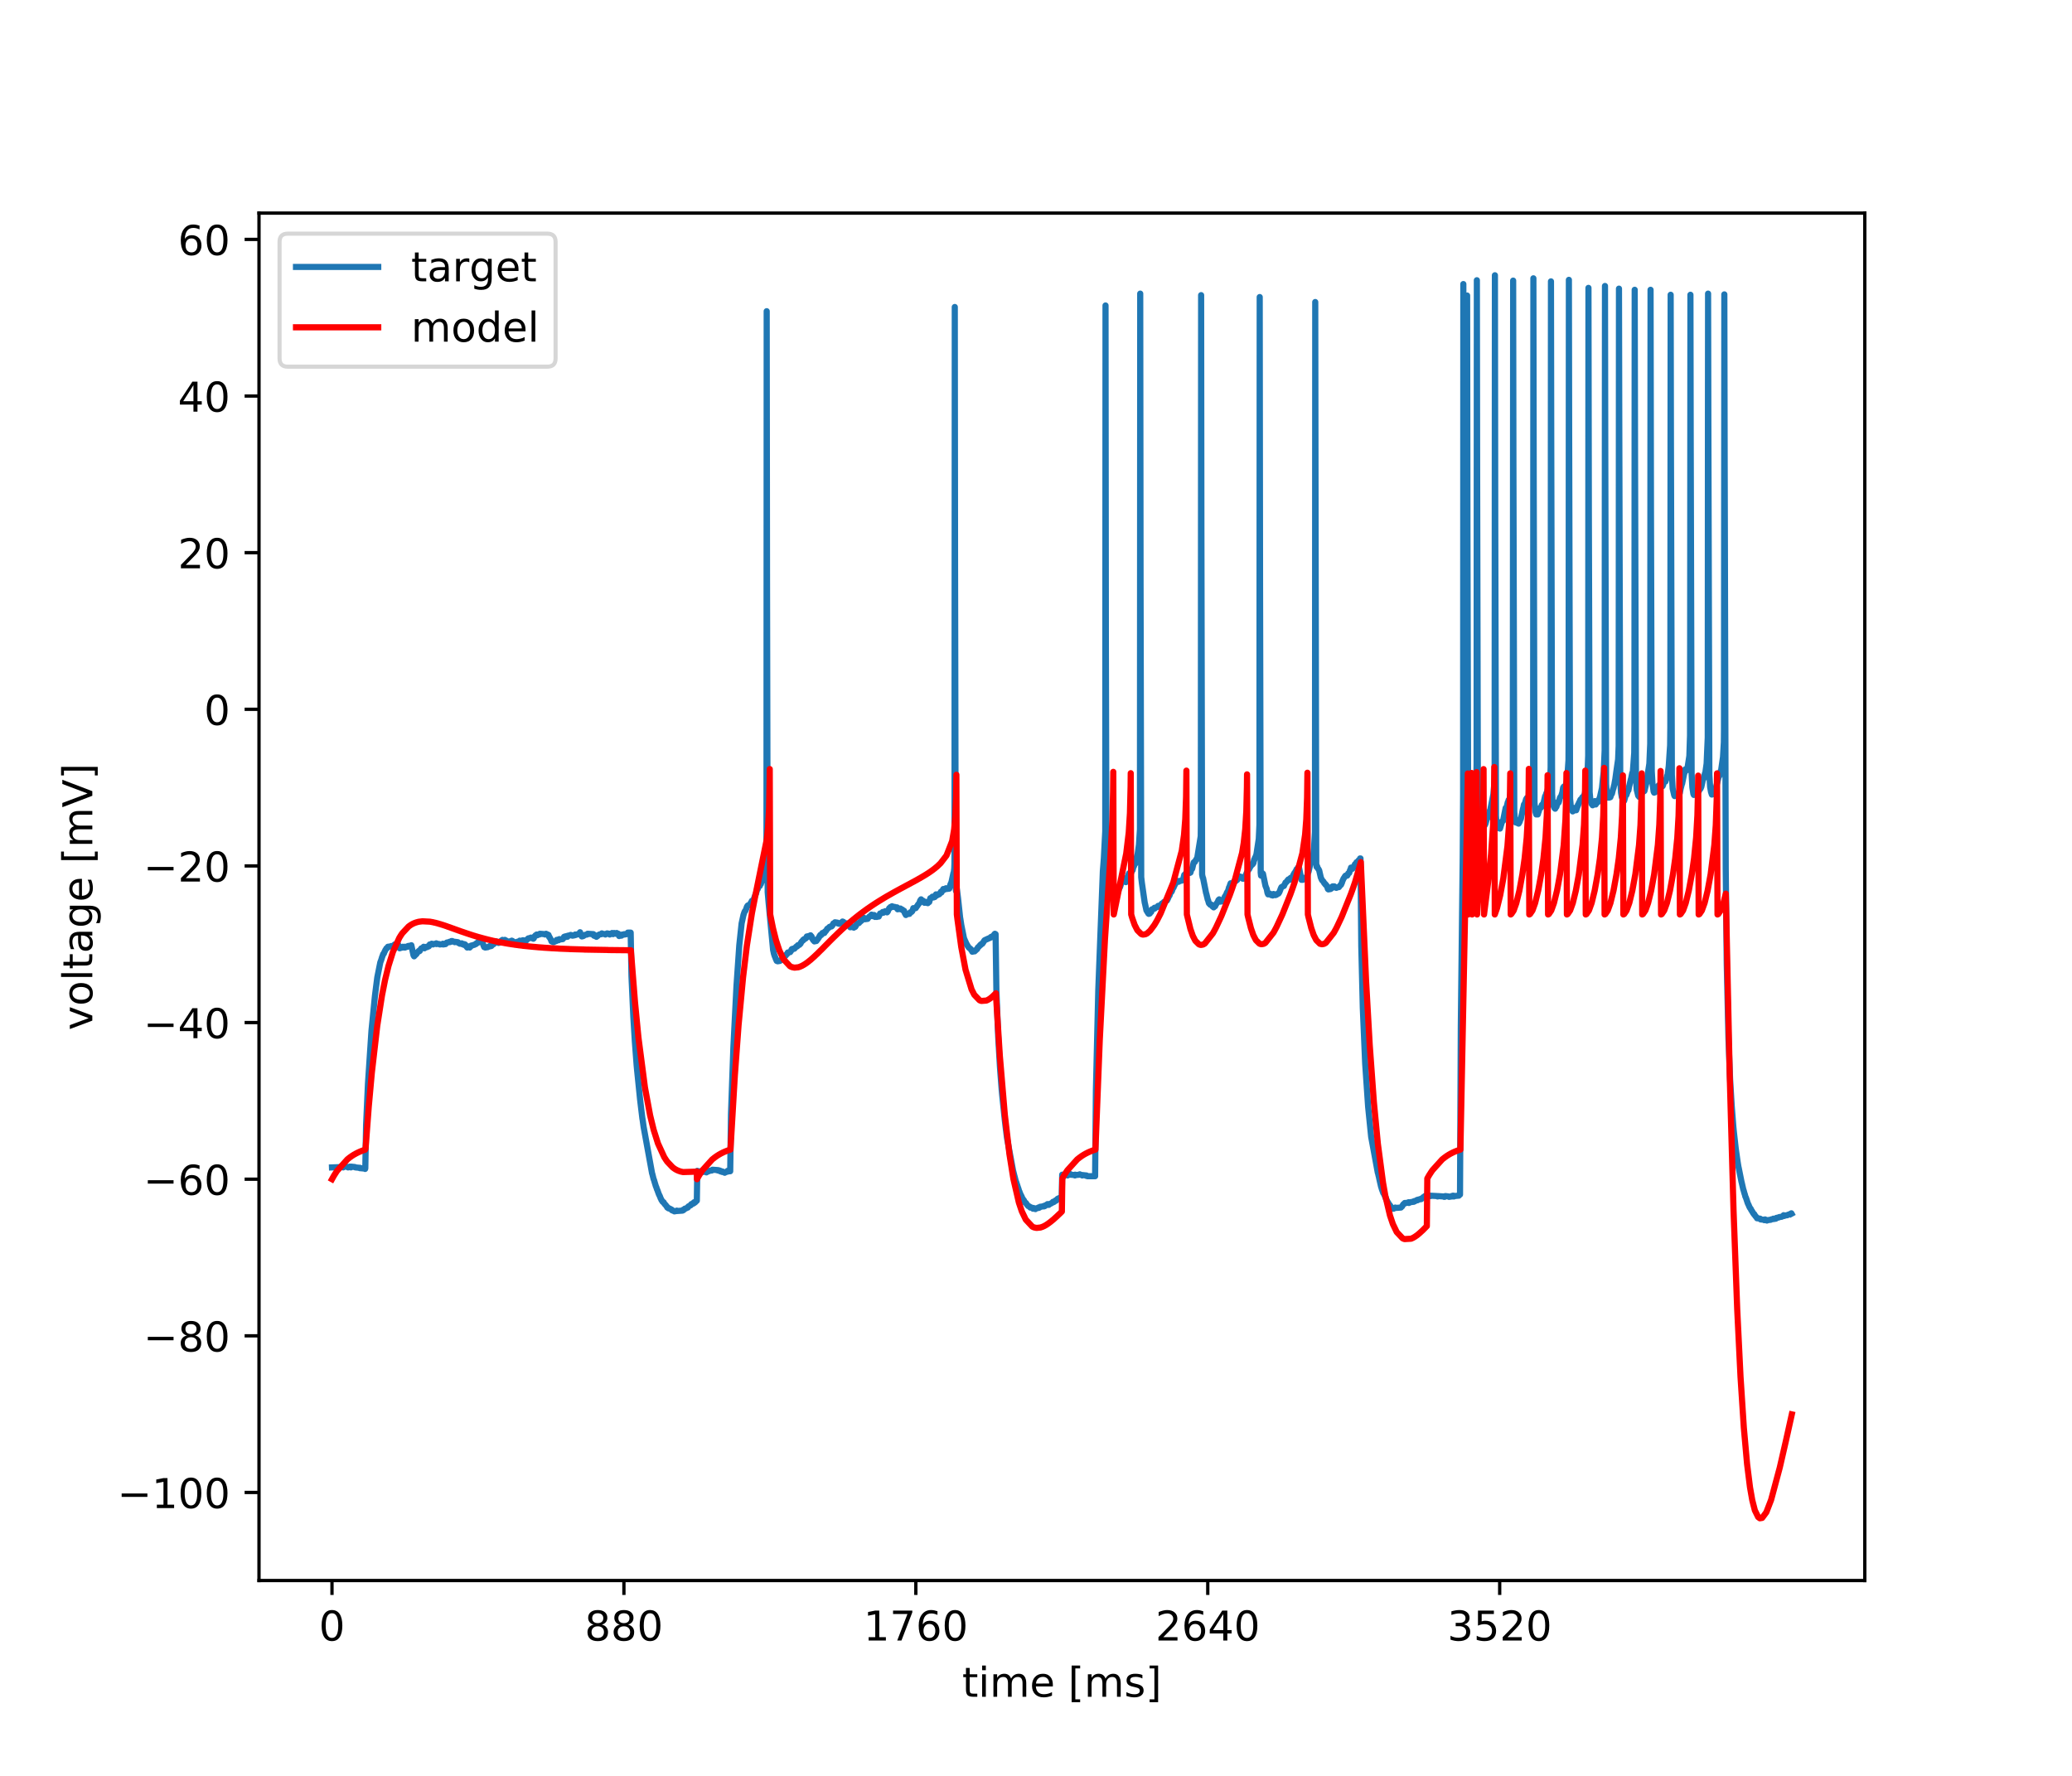 <?xml version="1.0" encoding="utf-8" standalone="no"?>
<!DOCTYPE svg PUBLIC "-//W3C//DTD SVG 1.1//EN"
  "http://www.w3.org/Graphics/SVG/1.1/DTD/svg11.dtd">
<!-- Created with matplotlib (https://matplotlib.org/) -->
<svg height="432pt" version="1.1" viewBox="0 0 504 432" width="504pt" xmlns="http://www.w3.org/2000/svg" xmlns:xlink="http://www.w3.org/1999/xlink">
 <defs>
  <style type="text/css">
*{stroke-linecap:butt;stroke-linejoin:round;}
  </style>
 </defs>
 <g id="figure_1">
  <g id="patch_1">
   <path d="M 0 432 
L 504 432 
L 504 0 
L 0 0 
z
" style="fill:#ffffff;"/>
  </g>
  <g id="axes_1">
   <g id="patch_2">
    <path d="M 63 384.48 
L 453.6 384.48 
L 453.6 51.84 
L 63 51.84 
z
" style="fill:#ffffff;"/>
   </g>
   <g id="matplotlib.axis_1">
    <g id="xtick_1">
     <g id="line2d_1">
      <defs>
       <path d="M 0 0 
L 0 3.5 
" id="m8451a50303" style="stroke:#000000;stroke-width:0.8;"/>
      </defs>
      <g>
       <use style="stroke:#000000;stroke-width:0.8;" x="80.755" xlink:href="#m8451a50303" y="384.48"/>
      </g>
     </g>
     <g id="text_1">
      <!-- 0 -->
      <defs>
       <path d="M 31.781 66.406 
Q 24.172 66.406 20.328 58.906 
Q 16.5 51.422 16.5 36.375 
Q 16.5 21.391 20.328 13.891 
Q 24.172 6.391 31.781 6.391 
Q 39.453 6.391 43.281 13.891 
Q 47.125 21.391 47.125 36.375 
Q 47.125 51.422 43.281 58.906 
Q 39.453 66.406 31.781 66.406 
z
M 31.781 74.219 
Q 44.047 74.219 50.516 64.516 
Q 56.984 54.828 56.984 36.375 
Q 56.984 17.969 50.516 8.266 
Q 44.047 -1.422 31.781 -1.422 
Q 19.531 -1.422 13.062 8.266 
Q 6.594 17.969 6.594 36.375 
Q 6.594 54.828 13.062 64.516 
Q 19.531 74.219 31.781 74.219 
z
" id="DejaVuSans-48"/>
      </defs>
      <g transform="translate(77.573 399.078)scale(0.1 -0.1)">
       <use xlink:href="#DejaVuSans-48"/>
      </g>
     </g>
    </g>
    <g id="xtick_2">
     <g id="line2d_2">
      <g>
       <use style="stroke:#000000;stroke-width:0.8;" x="151.763" xlink:href="#m8451a50303" y="384.48"/>
      </g>
     </g>
     <g id="text_2">
      <!-- 880 -->
      <defs>
       <path d="M 31.781 34.625 
Q 24.75 34.625 20.719 30.859 
Q 16.703 27.094 16.703 20.516 
Q 16.703 13.922 20.719 10.156 
Q 24.75 6.391 31.781 6.391 
Q 38.812 6.391 42.859 10.172 
Q 46.922 13.969 46.922 20.516 
Q 46.922 27.094 42.891 30.859 
Q 38.875 34.625 31.781 34.625 
z
M 21.922 38.812 
Q 15.578 40.375 12.031 44.719 
Q 8.5 49.078 8.5 55.328 
Q 8.5 64.062 14.719 69.141 
Q 20.953 74.219 31.781 74.219 
Q 42.672 74.219 48.875 69.141 
Q 55.078 64.062 55.078 55.328 
Q 55.078 49.078 51.531 44.719 
Q 48 40.375 41.703 38.812 
Q 48.828 37.156 52.797 32.312 
Q 56.781 27.484 56.781 20.516 
Q 56.781 9.906 50.312 4.234 
Q 43.844 -1.422 31.781 -1.422 
Q 19.734 -1.422 13.25 4.234 
Q 6.781 9.906 6.781 20.516 
Q 6.781 27.484 10.781 32.312 
Q 14.797 37.156 21.922 38.812 
z
M 18.312 54.391 
Q 18.312 48.734 21.844 45.562 
Q 25.391 42.391 31.781 42.391 
Q 38.141 42.391 41.719 45.562 
Q 45.312 48.734 45.312 54.391 
Q 45.312 60.062 41.719 63.234 
Q 38.141 66.406 31.781 66.406 
Q 25.391 66.406 21.844 63.234 
Q 18.312 60.062 18.312 54.391 
z
" id="DejaVuSans-56"/>
      </defs>
      <g transform="translate(142.219 399.078)scale(0.1 -0.1)">
       <use xlink:href="#DejaVuSans-56"/>
       <use x="63.623" xlink:href="#DejaVuSans-56"/>
       <use x="127.246" xlink:href="#DejaVuSans-48"/>
      </g>
     </g>
    </g>
    <g id="xtick_3">
     <g id="line2d_3">
      <g>
       <use style="stroke:#000000;stroke-width:0.8;" x="222.772" xlink:href="#m8451a50303" y="384.48"/>
      </g>
     </g>
     <g id="text_3">
      <!-- 1760 -->
      <defs>
       <path d="M 12.406 8.297 
L 28.516 8.297 
L 28.516 63.922 
L 10.984 60.406 
L 10.984 69.391 
L 28.422 72.906 
L 38.281 72.906 
L 38.281 8.297 
L 54.391 8.297 
L 54.391 0 
L 12.406 0 
z
" id="DejaVuSans-49"/>
       <path d="M 8.203 72.906 
L 55.078 72.906 
L 55.078 68.703 
L 28.609 0 
L 18.312 0 
L 43.219 64.594 
L 8.203 64.594 
z
" id="DejaVuSans-55"/>
       <path d="M 33.016 40.375 
Q 26.375 40.375 22.484 35.828 
Q 18.609 31.297 18.609 23.391 
Q 18.609 15.531 22.484 10.953 
Q 26.375 6.391 33.016 6.391 
Q 39.656 6.391 43.531 10.953 
Q 47.406 15.531 47.406 23.391 
Q 47.406 31.297 43.531 35.828 
Q 39.656 40.375 33.016 40.375 
z
M 52.594 71.297 
L 52.594 62.312 
Q 48.875 64.062 45.094 64.984 
Q 41.312 65.922 37.594 65.922 
Q 27.828 65.922 22.672 59.328 
Q 17.531 52.734 16.797 39.406 
Q 19.672 43.656 24.016 45.922 
Q 28.375 48.188 33.594 48.188 
Q 44.578 48.188 50.953 41.516 
Q 57.328 34.859 57.328 23.391 
Q 57.328 12.156 50.688 5.359 
Q 44.047 -1.422 33.016 -1.422 
Q 20.359 -1.422 13.672 8.266 
Q 6.984 17.969 6.984 36.375 
Q 6.984 53.656 15.188 63.938 
Q 23.391 74.219 37.203 74.219 
Q 40.922 74.219 44.703 73.484 
Q 48.484 72.75 52.594 71.297 
z
" id="DejaVuSans-54"/>
      </defs>
      <g transform="translate(210.047 399.078)scale(0.1 -0.1)">
       <use xlink:href="#DejaVuSans-49"/>
       <use x="63.623" xlink:href="#DejaVuSans-55"/>
       <use x="127.246" xlink:href="#DejaVuSans-54"/>
       <use x="190.869" xlink:href="#DejaVuSans-48"/>
      </g>
     </g>
    </g>
    <g id="xtick_4">
     <g id="line2d_4">
      <g>
       <use style="stroke:#000000;stroke-width:0.8;" x="293.78" xlink:href="#m8451a50303" y="384.48"/>
      </g>
     </g>
     <g id="text_4">
      <!-- 2640 -->
      <defs>
       <path d="M 19.188 8.297 
L 53.609 8.297 
L 53.609 0 
L 7.328 0 
L 7.328 8.297 
Q 12.938 14.109 22.625 23.891 
Q 32.328 33.688 34.812 36.531 
Q 39.547 41.844 41.422 45.531 
Q 43.312 49.219 43.312 52.781 
Q 43.312 58.594 39.234 62.25 
Q 35.156 65.922 28.609 65.922 
Q 23.969 65.922 18.812 64.312 
Q 13.672 62.703 7.812 59.422 
L 7.812 69.391 
Q 13.766 71.781 18.938 73 
Q 24.125 74.219 28.422 74.219 
Q 39.75 74.219 46.484 68.547 
Q 53.219 62.891 53.219 53.422 
Q 53.219 48.922 51.531 44.891 
Q 49.859 40.875 45.406 35.406 
Q 44.188 33.984 37.641 27.219 
Q 31.109 20.453 19.188 8.297 
z
" id="DejaVuSans-50"/>
       <path d="M 37.797 64.312 
L 12.891 25.391 
L 37.797 25.391 
z
M 35.203 72.906 
L 47.609 72.906 
L 47.609 25.391 
L 58.016 25.391 
L 58.016 17.188 
L 47.609 17.188 
L 47.609 0 
L 37.797 0 
L 37.797 17.188 
L 4.891 17.188 
L 4.891 26.703 
z
" id="DejaVuSans-52"/>
      </defs>
      <g transform="translate(281.055 399.078)scale(0.1 -0.1)">
       <use xlink:href="#DejaVuSans-50"/>
       <use x="63.623" xlink:href="#DejaVuSans-54"/>
       <use x="127.246" xlink:href="#DejaVuSans-52"/>
       <use x="190.869" xlink:href="#DejaVuSans-48"/>
      </g>
     </g>
    </g>
    <g id="xtick_5">
     <g id="line2d_5">
      <g>
       <use style="stroke:#000000;stroke-width:0.8;" x="364.789" xlink:href="#m8451a50303" y="384.48"/>
      </g>
     </g>
     <g id="text_5">
      <!-- 3520 -->
      <defs>
       <path d="M 40.578 39.312 
Q 47.656 37.797 51.625 33 
Q 55.609 28.219 55.609 21.188 
Q 55.609 10.406 48.188 4.484 
Q 40.766 -1.422 27.094 -1.422 
Q 22.516 -1.422 17.656 -0.516 
Q 12.797 0.391 7.625 2.203 
L 7.625 11.719 
Q 11.719 9.328 16.594 8.109 
Q 21.484 6.891 26.812 6.891 
Q 36.078 6.891 40.938 10.547 
Q 45.797 14.203 45.797 21.188 
Q 45.797 27.641 41.281 31.266 
Q 36.766 34.906 28.719 34.906 
L 20.219 34.906 
L 20.219 43.016 
L 29.109 43.016 
Q 36.375 43.016 40.234 45.922 
Q 44.094 48.828 44.094 54.297 
Q 44.094 59.906 40.109 62.906 
Q 36.141 65.922 28.719 65.922 
Q 24.656 65.922 20.016 65.031 
Q 15.375 64.156 9.812 62.312 
L 9.812 71.094 
Q 15.438 72.656 20.344 73.438 
Q 25.25 74.219 29.594 74.219 
Q 40.828 74.219 47.359 69.109 
Q 53.906 64.016 53.906 55.328 
Q 53.906 49.266 50.438 45.094 
Q 46.969 40.922 40.578 39.312 
z
" id="DejaVuSans-51"/>
       <path d="M 10.797 72.906 
L 49.516 72.906 
L 49.516 64.594 
L 19.828 64.594 
L 19.828 46.734 
Q 21.969 47.469 24.109 47.828 
Q 26.266 48.188 28.422 48.188 
Q 40.625 48.188 47.75 41.5 
Q 54.891 34.812 54.891 23.391 
Q 54.891 11.625 47.562 5.094 
Q 40.234 -1.422 26.906 -1.422 
Q 22.312 -1.422 17.547 -0.641 
Q 12.797 0.141 7.719 1.703 
L 7.719 11.625 
Q 12.109 9.234 16.797 8.062 
Q 21.484 6.891 26.703 6.891 
Q 35.156 6.891 40.078 11.328 
Q 45.016 15.766 45.016 23.391 
Q 45.016 31 40.078 35.438 
Q 35.156 39.891 26.703 39.891 
Q 22.75 39.891 18.812 39.016 
Q 14.891 38.141 10.797 36.281 
z
" id="DejaVuSans-53"/>
      </defs>
      <g transform="translate(352.064 399.078)scale(0.1 -0.1)">
       <use xlink:href="#DejaVuSans-51"/>
       <use x="63.623" xlink:href="#DejaVuSans-53"/>
       <use x="127.246" xlink:href="#DejaVuSans-50"/>
       <use x="190.869" xlink:href="#DejaVuSans-48"/>
      </g>
     </g>
    </g>
    <g id="text_6">
     <!-- time [ms] -->
     <defs>
      <path d="M 18.312 70.219 
L 18.312 54.688 
L 36.812 54.688 
L 36.812 47.703 
L 18.312 47.703 
L 18.312 18.016 
Q 18.312 11.328 20.141 9.422 
Q 21.969 7.516 27.594 7.516 
L 36.812 7.516 
L 36.812 0 
L 27.594 0 
Q 17.188 0 13.234 3.875 
Q 9.281 7.766 9.281 18.016 
L 9.281 47.703 
L 2.688 47.703 
L 2.688 54.688 
L 9.281 54.688 
L 9.281 70.219 
z
" id="DejaVuSans-116"/>
      <path d="M 9.422 54.688 
L 18.406 54.688 
L 18.406 0 
L 9.422 0 
z
M 9.422 75.984 
L 18.406 75.984 
L 18.406 64.594 
L 9.422 64.594 
z
" id="DejaVuSans-105"/>
      <path d="M 52 44.188 
Q 55.375 50.25 60.062 53.125 
Q 64.75 56 71.094 56 
Q 79.641 56 84.281 50.016 
Q 88.922 44.047 88.922 33.016 
L 88.922 0 
L 79.891 0 
L 79.891 32.719 
Q 79.891 40.578 77.094 44.375 
Q 74.312 48.188 68.609 48.188 
Q 61.625 48.188 57.562 43.547 
Q 53.516 38.922 53.516 30.906 
L 53.516 0 
L 44.484 0 
L 44.484 32.719 
Q 44.484 40.625 41.703 44.406 
Q 38.922 48.188 33.109 48.188 
Q 26.219 48.188 22.156 43.531 
Q 18.109 38.875 18.109 30.906 
L 18.109 0 
L 9.078 0 
L 9.078 54.688 
L 18.109 54.688 
L 18.109 46.188 
Q 21.188 51.219 25.484 53.609 
Q 29.781 56 35.688 56 
Q 41.656 56 45.828 52.969 
Q 50 49.953 52 44.188 
z
" id="DejaVuSans-109"/>
      <path d="M 56.203 29.594 
L 56.203 25.203 
L 14.891 25.203 
Q 15.484 15.922 20.484 11.062 
Q 25.484 6.203 34.422 6.203 
Q 39.594 6.203 44.453 7.469 
Q 49.312 8.734 54.109 11.281 
L 54.109 2.781 
Q 49.266 0.734 44.188 -0.344 
Q 39.109 -1.422 33.891 -1.422 
Q 20.797 -1.422 13.156 6.188 
Q 5.516 13.812 5.516 26.812 
Q 5.516 40.234 12.766 48.109 
Q 20.016 56 32.328 56 
Q 43.359 56 49.781 48.891 
Q 56.203 41.797 56.203 29.594 
z
M 47.219 32.234 
Q 47.125 39.594 43.094 43.984 
Q 39.062 48.391 32.422 48.391 
Q 24.906 48.391 20.391 44.141 
Q 15.875 39.891 15.188 32.172 
z
" id="DejaVuSans-101"/>
      <path id="DejaVuSans-32"/>
      <path d="M 8.594 75.984 
L 29.297 75.984 
L 29.297 69 
L 17.578 69 
L 17.578 -6.203 
L 29.297 -6.203 
L 29.297 -13.188 
L 8.594 -13.188 
z
" id="DejaVuSans-91"/>
      <path d="M 44.281 53.078 
L 44.281 44.578 
Q 40.484 46.531 36.375 47.5 
Q 32.281 48.484 27.875 48.484 
Q 21.188 48.484 17.844 46.438 
Q 14.5 44.391 14.5 40.281 
Q 14.5 37.156 16.891 35.375 
Q 19.281 33.594 26.516 31.984 
L 29.594 31.297 
Q 39.156 29.25 43.188 25.516 
Q 47.219 21.781 47.219 15.094 
Q 47.219 7.469 41.188 3.016 
Q 35.156 -1.422 24.609 -1.422 
Q 20.219 -1.422 15.453 -0.562 
Q 10.688 0.297 5.422 2 
L 5.422 11.281 
Q 10.406 8.688 15.234 7.391 
Q 20.062 6.109 24.812 6.109 
Q 31.156 6.109 34.562 8.281 
Q 37.984 10.453 37.984 14.406 
Q 37.984 18.062 35.516 20.016 
Q 33.062 21.969 24.703 23.781 
L 21.578 24.516 
Q 13.234 26.266 9.516 29.906 
Q 5.812 33.547 5.812 39.891 
Q 5.812 47.609 11.281 51.797 
Q 16.75 56 26.812 56 
Q 31.781 56 36.172 55.266 
Q 40.578 54.547 44.281 53.078 
z
" id="DejaVuSans-115"/>
      <path d="M 30.422 75.984 
L 30.422 -13.188 
L 9.719 -13.188 
L 9.719 -6.203 
L 21.391 -6.203 
L 21.391 69 
L 9.719 69 
L 9.719 75.984 
z
" id="DejaVuSans-93"/>
     </defs>
     <g transform="translate(234.038 412.757)scale(0.1 -0.1)">
      <use xlink:href="#DejaVuSans-116"/>
      <use x="39.209" xlink:href="#DejaVuSans-105"/>
      <use x="66.992" xlink:href="#DejaVuSans-109"/>
      <use x="164.404" xlink:href="#DejaVuSans-101"/>
      <use x="225.928" xlink:href="#DejaVuSans-32"/>
      <use x="257.715" xlink:href="#DejaVuSans-91"/>
      <use x="296.729" xlink:href="#DejaVuSans-109"/>
      <use x="394.141" xlink:href="#DejaVuSans-115"/>
      <use x="446.24" xlink:href="#DejaVuSans-93"/>
     </g>
    </g>
   </g>
   <g id="matplotlib.axis_2">
    <g id="ytick_1">
     <g id="line2d_6">
      <defs>
       <path d="M 0 0 
L -3.5 0 
" id="mb54b315d42" style="stroke:#000000;stroke-width:0.8;"/>
      </defs>
      <g>
       <use style="stroke:#000000;stroke-width:0.8;" x="63" xlink:href="#mb54b315d42" y="363.054"/>
      </g>
     </g>
     <g id="text_7">
      <!-- −100 -->
      <defs>
       <path d="M 10.594 35.5 
L 73.188 35.5 
L 73.188 27.203 
L 10.594 27.203 
z
" id="DejaVuSans-8722"/>
      </defs>
      <g transform="translate(28.533 366.853)scale(0.1 -0.1)">
       <use xlink:href="#DejaVuSans-8722"/>
       <use x="83.789" xlink:href="#DejaVuSans-49"/>
       <use x="147.412" xlink:href="#DejaVuSans-48"/>
       <use x="211.035" xlink:href="#DejaVuSans-48"/>
      </g>
     </g>
    </g>
    <g id="ytick_2">
     <g id="line2d_7">
      <g>
       <use style="stroke:#000000;stroke-width:0.8;" x="63" xlink:href="#mb54b315d42" y="324.952"/>
      </g>
     </g>
     <g id="text_8">
      <!-- −80 -->
      <g transform="translate(34.895 328.751)scale(0.1 -0.1)">
       <use xlink:href="#DejaVuSans-8722"/>
       <use x="83.789" xlink:href="#DejaVuSans-56"/>
       <use x="147.412" xlink:href="#DejaVuSans-48"/>
      </g>
     </g>
    </g>
    <g id="ytick_3">
     <g id="line2d_8">
      <g>
       <use style="stroke:#000000;stroke-width:0.8;" x="63" xlink:href="#mb54b315d42" y="286.849"/>
      </g>
     </g>
     <g id="text_9">
      <!-- −60 -->
      <g transform="translate(34.895 290.648)scale(0.1 -0.1)">
       <use xlink:href="#DejaVuSans-8722"/>
       <use x="83.789" xlink:href="#DejaVuSans-54"/>
       <use x="147.412" xlink:href="#DejaVuSans-48"/>
      </g>
     </g>
    </g>
    <g id="ytick_4">
     <g id="line2d_9">
      <g>
       <use style="stroke:#000000;stroke-width:0.8;" x="63" xlink:href="#mb54b315d42" y="248.747"/>
      </g>
     </g>
     <g id="text_10">
      <!-- −40 -->
      <g transform="translate(34.895 252.546)scale(0.1 -0.1)">
       <use xlink:href="#DejaVuSans-8722"/>
       <use x="83.789" xlink:href="#DejaVuSans-52"/>
       <use x="147.412" xlink:href="#DejaVuSans-48"/>
      </g>
     </g>
    </g>
    <g id="ytick_5">
     <g id="line2d_10">
      <g>
       <use style="stroke:#000000;stroke-width:0.8;" x="63" xlink:href="#mb54b315d42" y="210.644"/>
      </g>
     </g>
     <g id="text_11">
      <!-- −20 -->
      <g transform="translate(34.895 214.443)scale(0.1 -0.1)">
       <use xlink:href="#DejaVuSans-8722"/>
       <use x="83.789" xlink:href="#DejaVuSans-50"/>
       <use x="147.412" xlink:href="#DejaVuSans-48"/>
      </g>
     </g>
    </g>
    <g id="ytick_6">
     <g id="line2d_11">
      <g>
       <use style="stroke:#000000;stroke-width:0.8;" x="63" xlink:href="#mb54b315d42" y="172.542"/>
      </g>
     </g>
     <g id="text_12">
      <!-- 0 -->
      <g transform="translate(49.638 176.341)scale(0.1 -0.1)">
       <use xlink:href="#DejaVuSans-48"/>
      </g>
     </g>
    </g>
    <g id="ytick_7">
     <g id="line2d_12">
      <g>
       <use style="stroke:#000000;stroke-width:0.8;" x="63" xlink:href="#mb54b315d42" y="134.439"/>
      </g>
     </g>
     <g id="text_13">
      <!-- 20 -->
      <g transform="translate(43.275 138.239)scale(0.1 -0.1)">
       <use xlink:href="#DejaVuSans-50"/>
       <use x="63.623" xlink:href="#DejaVuSans-48"/>
      </g>
     </g>
    </g>
    <g id="ytick_8">
     <g id="line2d_13">
      <g>
       <use style="stroke:#000000;stroke-width:0.8;" x="63" xlink:href="#mb54b315d42" y="96.337"/>
      </g>
     </g>
     <g id="text_14">
      <!-- 40 -->
      <g transform="translate(43.275 100.136)scale(0.1 -0.1)">
       <use xlink:href="#DejaVuSans-52"/>
       <use x="63.623" xlink:href="#DejaVuSans-48"/>
      </g>
     </g>
    </g>
    <g id="ytick_9">
     <g id="line2d_14">
      <g>
       <use style="stroke:#000000;stroke-width:0.8;" x="63" xlink:href="#mb54b315d42" y="58.234"/>
      </g>
     </g>
     <g id="text_15">
      <!-- 60 -->
      <g transform="translate(43.275 62.034)scale(0.1 -0.1)">
       <use xlink:href="#DejaVuSans-54"/>
       <use x="63.623" xlink:href="#DejaVuSans-48"/>
      </g>
     </g>
    </g>
    <g id="text_16">
     <!-- voltage [mV] -->
     <defs>
      <path d="M 2.984 54.688 
L 12.5 54.688 
L 29.594 8.797 
L 46.688 54.688 
L 56.203 54.688 
L 35.688 0 
L 23.484 0 
z
" id="DejaVuSans-118"/>
      <path d="M 30.609 48.391 
Q 23.391 48.391 19.188 42.75 
Q 14.984 37.109 14.984 27.297 
Q 14.984 17.484 19.156 11.844 
Q 23.344 6.203 30.609 6.203 
Q 37.797 6.203 41.984 11.859 
Q 46.188 17.531 46.188 27.297 
Q 46.188 37.016 41.984 42.703 
Q 37.797 48.391 30.609 48.391 
z
M 30.609 56 
Q 42.328 56 49.016 48.375 
Q 55.719 40.766 55.719 27.297 
Q 55.719 13.875 49.016 6.219 
Q 42.328 -1.422 30.609 -1.422 
Q 18.844 -1.422 12.172 6.219 
Q 5.516 13.875 5.516 27.297 
Q 5.516 40.766 12.172 48.375 
Q 18.844 56 30.609 56 
z
" id="DejaVuSans-111"/>
      <path d="M 9.422 75.984 
L 18.406 75.984 
L 18.406 0 
L 9.422 0 
z
" id="DejaVuSans-108"/>
      <path d="M 34.281 27.484 
Q 23.391 27.484 19.188 25 
Q 14.984 22.516 14.984 16.5 
Q 14.984 11.719 18.141 8.906 
Q 21.297 6.109 26.703 6.109 
Q 34.188 6.109 38.703 11.406 
Q 43.219 16.703 43.219 25.484 
L 43.219 27.484 
z
M 52.203 31.203 
L 52.203 0 
L 43.219 0 
L 43.219 8.297 
Q 40.141 3.328 35.547 0.953 
Q 30.953 -1.422 24.312 -1.422 
Q 15.922 -1.422 10.953 3.297 
Q 6 8.016 6 15.922 
Q 6 25.141 12.172 29.828 
Q 18.359 34.516 30.609 34.516 
L 43.219 34.516 
L 43.219 35.406 
Q 43.219 41.609 39.141 45 
Q 35.062 48.391 27.688 48.391 
Q 23 48.391 18.547 47.266 
Q 14.109 46.141 10.016 43.891 
L 10.016 52.203 
Q 14.938 54.109 19.578 55.047 
Q 24.219 56 28.609 56 
Q 40.484 56 46.344 49.844 
Q 52.203 43.703 52.203 31.203 
z
" id="DejaVuSans-97"/>
      <path d="M 45.406 27.984 
Q 45.406 37.75 41.375 43.109 
Q 37.359 48.484 30.078 48.484 
Q 22.859 48.484 18.828 43.109 
Q 14.797 37.75 14.797 27.984 
Q 14.797 18.266 18.828 12.891 
Q 22.859 7.516 30.078 7.516 
Q 37.359 7.516 41.375 12.891 
Q 45.406 18.266 45.406 27.984 
z
M 54.391 6.781 
Q 54.391 -7.172 48.188 -13.984 
Q 42 -20.797 29.203 -20.797 
Q 24.469 -20.797 20.266 -20.094 
Q 16.062 -19.391 12.109 -17.922 
L 12.109 -9.188 
Q 16.062 -11.328 19.922 -12.344 
Q 23.781 -13.375 27.781 -13.375 
Q 36.625 -13.375 41.016 -8.766 
Q 45.406 -4.156 45.406 5.172 
L 45.406 9.625 
Q 42.625 4.781 38.281 2.391 
Q 33.938 0 27.875 0 
Q 17.828 0 11.672 7.656 
Q 5.516 15.328 5.516 27.984 
Q 5.516 40.672 11.672 48.328 
Q 17.828 56 27.875 56 
Q 33.938 56 38.281 53.609 
Q 42.625 51.219 45.406 46.391 
L 45.406 54.688 
L 54.391 54.688 
z
" id="DejaVuSans-103"/>
      <path d="M 28.609 0 
L 0.781 72.906 
L 11.078 72.906 
L 34.188 11.531 
L 57.328 72.906 
L 67.578 72.906 
L 39.797 0 
z
" id="DejaVuSans-86"/>
     </defs>
     <g transform="translate(22.453 250.624)rotate(-90)scale(0.1 -0.1)">
      <use xlink:href="#DejaVuSans-118"/>
      <use x="59.18" xlink:href="#DejaVuSans-111"/>
      <use x="120.361" xlink:href="#DejaVuSans-108"/>
      <use x="148.145" xlink:href="#DejaVuSans-116"/>
      <use x="187.354" xlink:href="#DejaVuSans-97"/>
      <use x="248.633" xlink:href="#DejaVuSans-103"/>
      <use x="312.109" xlink:href="#DejaVuSans-101"/>
      <use x="373.633" xlink:href="#DejaVuSans-32"/>
      <use x="405.42" xlink:href="#DejaVuSans-91"/>
      <use x="444.434" xlink:href="#DejaVuSans-109"/>
      <use x="541.846" xlink:href="#DejaVuSans-86"/>
      <use x="610.254" xlink:href="#DejaVuSans-93"/>
     </g>
    </g>
   </g>
   <g id="line2d_15">
    <path clip-path="url(#pcd28511542)" d="M 80.755 283.984 
L 83.385 283.891 
L 83.417 283.798 
L 83.466 283.984 
L 83.482 283.891 
L 83.966 283.798 
L 84.063 283.705 
L 84.176 283.798 
L 84.547 283.891 
L 84.66 283.984 
L 84.967 283.891 
L 85.08 283.798 
L 85.338 283.891 
L 85.354 283.984 
L 85.402 283.798 
L 85.419 283.798 
L 86.322 283.891 
L 86.435 283.984 
L 87.42 284.077 
L 87.533 284.17 
L 87.581 284.077 
L 87.629 284.17 
L 88.695 284.263 
L 88.808 284.356 
L 88.856 284.263 
L 89.05 273.658 
L 89.502 263.705 
L 90.357 250.775 
L 91.196 242.309 
L 91.454 240.263 
L 91.777 237.751 
L 92.503 234.123 
L 92.536 234.03 
L 92.713 233.565 
L 92.745 233.472 
L 92.971 232.728 
L 93.02 232.635 
L 93.213 232.077 
L 93.359 231.984 
L 93.536 231.519 
L 93.601 231.426 
L 93.762 231.054 
L 93.859 230.961 
L 94.004 230.681 
L 94.214 230.588 
L 94.359 230.309 
L 95.134 230.216 
L 95.182 230.123 
L 95.231 230.216 
L 95.844 230.123 
L 95.989 229.751 
L 96.054 229.844 
L 96.086 229.751 
L 96.393 229.658 
L 96.506 229.565 
L 96.796 229.658 
L 97.006 230.309 
L 97.07 230.402 
L 97.216 230.681 
L 97.393 230.588 
L 97.425 230.495 
L 97.49 230.588 
L 97.845 230.495 
L 97.974 230.309 
L 98.265 230.402 
L 98.297 230.495 
L 98.345 230.402 
L 98.458 230.309 
L 98.507 230.402 
L 98.539 230.495 
L 98.571 230.309 
L 98.603 230.402 
L 99.12 230.309 
L 99.249 230.123 
L 99.959 230.03 
L 100.056 229.937 
L 100.572 232.356 
L 100.621 232.449 
L 100.734 232.635 
L 100.863 232.449 
L 101.024 232.356 
L 101.153 232.17 
L 101.299 232.077 
L 101.444 231.798 
L 101.557 231.705 
L 101.686 231.519 
L 101.831 231.426 
L 101.847 231.333 
L 101.928 231.426 
L 102.106 231.333 
L 102.267 230.961 
L 102.364 230.868 
L 102.493 230.681 
L 102.993 230.588 
L 103.058 230.309 
L 103.106 230.402 
L 103.251 230.681 
L 103.38 230.495 
L 103.687 230.402 
L 103.784 230.309 
L 103.881 230.402 
L 103.994 230.309 
L 104.091 230.216 
L 104.187 230.123 
L 104.3 230.216 
L 104.381 230.123 
L 104.526 229.751 
L 104.575 229.844 
L 104.623 229.751 
L 104.897 229.658 
L 105.01 229.565 
L 105.236 229.658 
L 105.317 229.751 
L 105.333 229.658 
L 106.108 229.565 
L 106.124 229.472 
L 106.172 229.658 
L 106.205 229.565 
L 106.882 229.658 
L 106.995 229.751 
L 107.705 229.658 
L 107.738 229.565 
L 107.786 229.751 
L 108.383 229.658 
L 108.512 229.472 
L 108.577 229.379 
L 108.69 229.286 
L 109.255 229.193 
L 109.335 229.1 
L 109.352 229.193 
L 109.691 229.1 
L 109.82 228.914 
L 109.916 229.007 
L 110.013 228.914 
L 110.126 229.007 
L 110.53 229.1 
L 110.61 229.193 
L 110.627 229.1 
L 111.369 229.193 
L 111.498 229.379 
L 111.837 229.472 
L 111.853 229.565 
L 111.934 229.472 
L 112.256 229.565 
L 112.321 229.472 
L 112.369 229.658 
L 112.821 229.751 
L 112.837 229.844 
L 112.87 229.658 
L 112.902 229.658 
L 113.144 229.751 
L 113.289 230.03 
L 113.37 230.123 
L 113.499 230.309 
L 113.596 230.402 
L 113.644 230.495 
L 113.693 230.402 
L 113.79 230.309 
L 113.87 230.216 
L 113.886 230.309 
L 114.161 230.402 
L 114.258 230.495 
L 114.387 230.216 
L 114.419 230.309 
L 114.484 230.216 
L 114.58 230.03 
L 114.597 230.123 
L 114.806 230.03 
L 114.919 229.937 
L 115.355 229.844 
L 115.468 229.751 
L 115.759 229.658 
L 115.888 229.472 
L 116.162 229.379 
L 116.259 229.193 
L 116.275 229.286 
L 116.356 229.193 
L 116.469 229.1 
L 116.533 229.007 
L 116.662 228.821 
L 117.017 228.914 
L 117.033 229.007 
L 117.114 228.914 
L 117.259 229.007 
L 117.437 229.472 
L 117.469 229.565 
L 117.663 230.123 
L 117.711 230.216 
L 117.792 230.402 
L 117.824 230.309 
L 117.921 230.402 
L 118.034 230.495 
L 118.647 230.402 
L 118.76 230.309 
L 119.051 230.216 
L 119.131 230.123 
L 119.148 230.216 
L 119.519 230.123 
L 119.648 229.937 
L 119.809 229.844 
L 119.922 229.751 
L 120.1 229.658 
L 120.245 229.379 
L 120.439 229.286 
L 120.552 229.193 
L 120.665 229.1 
L 120.697 229.007 
L 120.745 229.193 
L 121.116 229.286 
L 121.229 229.379 
L 121.601 229.286 
L 121.73 229.1 
L 121.81 229.007 
L 121.939 228.821 
L 122.117 228.728 
L 122.214 228.635 
L 122.343 228.821 
L 122.779 228.728 
L 122.811 228.635 
L 122.875 228.728 
L 122.924 228.821 
L 122.972 228.728 
L 123.134 228.821 
L 123.263 229.007 
L 123.553 229.1 
L 123.682 229.286 
L 123.828 229.007 
L 123.924 229.1 
L 123.941 229.193 
L 124.005 229.007 
L 124.36 228.914 
L 124.473 228.821 
L 124.683 228.914 
L 124.812 229.1 
L 125.216 229.193 
L 125.329 229.379 
L 125.361 229.472 
L 125.441 229.286 
L 125.764 229.193 
L 125.78 229.1 
L 125.861 229.193 
L 126.039 229.1 
L 126.152 229.007 
L 126.329 228.914 
L 126.426 228.821 
L 126.539 228.914 
L 127.136 228.821 
L 127.152 228.728 
L 127.233 228.821 
L 127.249 228.914 
L 127.297 228.728 
L 127.314 228.728 
L 127.394 228.821 
L 127.443 229.007 
L 127.507 228.914 
L 127.523 228.821 
L 127.604 228.914 
L 127.975 228.821 
L 128.104 228.635 
L 128.217 228.542 
L 128.33 228.449 
L 128.411 228.356 
L 128.524 228.263 
L 129.089 228.17 
L 129.137 228.077 
L 129.186 228.17 
L 129.605 228.263 
L 129.718 228.356 
L 129.831 228.263 
L 130.009 227.798 
L 130.138 227.705 
L 130.267 227.519 
L 130.525 227.426 
L 130.541 227.333 
L 130.59 227.519 
L 130.622 227.426 
L 130.67 227.519 
L 130.719 227.426 
L 131.074 227.333 
L 131.138 227.24 
L 131.171 227.333 
L 131.203 227.24 
L 131.316 227.147 
L 132.478 227.24 
L 132.591 227.333 
L 132.768 227.24 
L 132.817 227.147 
L 132.865 227.24 
L 133.269 227.333 
L 133.382 227.426 
L 133.414 227.426 
L 133.559 227.891 
L 133.591 227.798 
L 133.607 227.984 
L 133.624 227.984 
L 133.737 228.077 
L 133.785 228.17 
L 133.93 228.449 
L 133.979 228.542 
L 134.156 229.007 
L 134.269 228.914 
L 134.431 229.007 
L 134.56 229.193 
L 134.624 229.1 
L 134.656 229.193 
L 134.818 229.1 
L 134.931 229.007 
L 135.302 228.914 
L 135.415 228.635 
L 135.431 228.728 
L 135.818 228.635 
L 135.835 228.542 
L 135.867 228.728 
L 135.915 228.635 
L 136.044 228.542 
L 136.06 228.449 
L 136.141 228.542 
L 136.884 228.449 
L 137.029 228.17 
L 137.158 228.077 
L 137.206 227.891 
L 137.255 228.077 
L 137.368 227.984 
L 137.432 227.798 
L 137.465 227.984 
L 137.69 227.891 
L 137.82 227.705 
L 137.916 227.798 
L 138.013 227.891 
L 138.158 227.612 
L 138.707 227.519 
L 138.82 227.426 
L 139.127 227.519 
L 139.24 227.612 
L 139.772 227.519 
L 139.901 227.333 
L 139.998 227.426 
L 140.095 227.333 
L 140.111 227.426 
L 140.192 227.333 
L 140.757 227.24 
L 140.886 227.054 
L 140.967 226.961 
L 141.096 226.775 
L 141.322 227.519 
L 141.402 227.612 
L 141.531 227.798 
L 141.903 227.705 
L 142.016 227.612 
L 142.145 227.519 
L 142.258 227.426 
L 142.806 227.333 
L 142.935 227.147 
L 144.339 227.24 
L 144.469 227.612 
L 144.485 227.519 
L 144.582 227.426 
L 144.727 227.705 
L 145.05 227.798 
L 145.082 227.891 
L 145.146 227.798 
L 145.34 227.705 
L 145.469 227.519 
L 145.647 227.426 
L 145.76 227.333 
L 146.308 227.24 
L 146.389 227.054 
L 146.421 227.147 
L 147.244 227.24 
L 147.26 227.333 
L 147.341 227.24 
L 147.551 227.147 
L 147.664 227.054 
L 148.18 227.147 
L 148.309 227.333 
L 148.374 227.24 
L 148.487 227.147 
L 148.874 227.054 
L 148.89 226.961 
L 148.971 227.054 
L 149.1 227.147 
L 149.116 227.24 
L 149.165 227.054 
L 149.197 227.147 
L 149.294 227.054 
L 149.407 226.961 
L 149.697 227.054 
L 149.81 227.147 
L 149.972 227.147 
L 150.004 226.961 
L 150.085 227.054 
L 150.407 227.147 
L 150.601 227.705 
L 150.746 227.426 
L 151.085 227.519 
L 151.15 227.612 
L 151.182 227.519 
L 151.36 227.426 
L 151.376 227.333 
L 151.456 227.426 
L 151.811 227.333 
L 151.844 227.24 
L 151.908 227.333 
L 152.425 227.24 
L 152.554 227.054 
L 152.651 226.961 
L 152.715 226.868 
L 152.747 226.961 
L 152.764 227.054 
L 152.812 226.868 
L 152.828 226.868 
L 153.409 226.868 
L 153.603 237.472 
L 154.055 247.333 
L 154.426 253.379 
L 154.862 259.147 
L 154.975 260.356 
L 155.685 267.333 
L 155.894 269.1 
L 156.266 272.17 
L 156.282 272.17 
L 156.556 274.124 
L 158.622 285.472 
L 158.67 285.565 
L 158.993 286.868 
L 159.058 286.961 
L 159.3 287.798 
L 159.332 287.891 
L 159.558 288.635 
L 159.622 288.728 
L 159.832 289.379 
L 159.897 289.472 
L 160.09 290.031 
L 160.123 290.124 
L 160.3 290.589 
L 160.349 290.682 
L 160.494 290.961 
L 160.526 291.054 
L 160.704 291.519 
L 160.768 291.612 
L 160.93 291.984 
L 161.043 292.077 
L 161.188 292.356 
L 161.414 292.449 
L 161.559 292.728 
L 161.64 292.821 
L 161.769 293.007 
L 161.898 293.1 
L 162.027 293.286 
L 162.092 293.379 
L 162.221 293.565 
L 162.285 293.658 
L 162.317 293.751 
L 162.382 293.658 
L 162.463 293.751 
L 162.592 293.938 
L 162.995 294.031 
L 163.108 294.124 
L 163.318 294.217 
L 163.431 294.403 
L 163.463 294.31 
L 163.528 294.403 
L 163.641 294.496 
L 163.931 294.589 
L 164.044 294.682 
L 164.545 294.589 
L 164.625 294.496 
L 164.641 294.589 
L 165.997 294.496 
L 166.126 294.31 
L 166.207 294.403 
L 166.223 294.31 
L 166.433 294.217 
L 166.562 294.031 
L 166.901 293.938 
L 167.014 293.845 
L 167.304 293.751 
L 167.449 293.472 
L 167.659 293.379 
L 167.772 293.286 
L 168.014 293.193 
L 168.16 292.914 
L 168.45 292.821 
L 168.563 292.728 
L 168.579 292.821 
L 168.628 292.635 
L 168.644 292.728 
L 168.757 292.635 
L 168.837 292.542 
L 168.853 292.449 
L 168.886 292.635 
L 168.934 292.542 
L 169.128 292.449 
L 169.257 292.263 
L 169.418 292.17 
L 169.499 292.077 
L 169.612 284.821 
L 169.709 284.914 
L 169.725 285.007 
L 169.806 284.914 
L 170.951 285.007 
L 170.968 285.1 
L 171.048 285.007 
L 171.791 285.1 
L 171.823 285.193 
L 171.887 285.1 
L 171.952 285.007 
L 172.049 284.914 
L 172.162 285.007 
L 172.388 284.914 
L 172.501 284.821 
L 173.162 284.728 
L 173.292 284.542 
L 174.518 284.635 
L 174.583 284.728 
L 174.615 284.635 
L 175.018 284.728 
L 175.147 284.914 
L 175.26 284.821 
L 175.39 284.914 
L 175.406 285.007 
L 175.486 284.914 
L 175.615 285.007 
L 175.712 285.1 
L 175.825 285.007 
L 175.938 285.1 
L 176.164 285.193 
L 176.277 285.286 
L 176.39 285.193 
L 176.664 285.1 
L 176.777 285.007 
L 176.939 284.914 
L 176.971 284.821 
L 177.019 285.007 
L 177.036 284.914 
L 177.617 284.914 
L 177.81 271.054 
L 178.391 254.775 
L 179.15 239.798 
L 179.828 229.937 
L 180.392 224.635 
L 180.86 222.495 
L 180.877 222.495 
L 181.022 222.03 
L 181.183 221.658 
L 181.312 221.565 
L 181.474 221.193 
L 181.506 221.1 
L 181.7 220.542 
L 181.764 220.449 
L 181.893 220.263 
L 182.329 220.17 
L 182.474 219.891 
L 182.506 219.798 
L 182.636 219.612 
L 182.716 219.519 
L 182.878 219.147 
L 182.926 219.24 
L 182.975 219.333 
L 183.023 219.24 
L 183.104 219.147 
L 183.233 218.961 
L 183.281 218.868 
L 183.443 218.495 
L 183.475 218.402 
L 183.668 217.844 
L 183.701 217.751 
L 183.846 217.472 
L 183.894 217.379 
L 184.169 216.356 
L 184.314 216.263 
L 184.524 215.612 
L 184.814 215.519 
L 184.927 214.961 
L 184.976 215.147 
L 185.072 215.054 
L 185.25 214.402 
L 185.266 214.495 
L 185.347 214.402 
L 185.492 214.123 
L 185.524 214.03 
L 186.412 208.449 
L 186.428 207.891 
L 186.444 202.123 
L 186.493 75.704 
L 186.573 141.844 
L 186.735 217.007 
L 186.945 219.426 
L 188.058 231.147 
L 188.074 231.147 
L 188.252 231.984 
L 188.462 232.635 
L 188.526 232.728 
L 188.72 233.286 
L 188.768 233.379 
L 188.93 233.751 
L 189.026 233.658 
L 189.155 233.844 
L 189.72 233.751 
L 189.849 233.565 
L 190.091 233.472 
L 190.221 233.286 
L 190.285 233.193 
L 190.414 233.007 
L 190.43 233.1 
L 190.495 232.914 
L 190.592 232.821 
L 190.705 232.728 
L 190.898 232.635 
L 191.011 232.542 
L 191.14 232.449 
L 191.286 232.17 
L 191.463 232.077 
L 191.625 231.705 
L 192.206 231.612 
L 192.335 231.426 
L 192.415 231.333 
L 192.545 230.961 
L 192.561 231.054 
L 192.609 230.961 
L 192.625 230.868 
L 192.706 230.961 
L 192.835 230.868 
L 192.9 230.775 
L 192.932 230.868 
L 193.238 230.775 
L 193.368 230.588 
L 193.513 230.495 
L 193.642 230.309 
L 193.916 230.216 
L 194.062 229.937 
L 194.449 229.844 
L 194.578 229.658 
L 194.723 229.565 
L 194.885 229.193 
L 194.981 229.1 
L 195.111 228.914 
L 195.272 228.821 
L 195.353 228.635 
L 195.385 228.728 
L 195.466 228.635 
L 195.595 228.449 
L 195.885 228.356 
L 195.998 228.263 
L 196.095 228.17 
L 196.256 227.798 
L 196.353 227.891 
L 196.45 227.798 
L 196.547 227.891 
L 196.676 227.705 
L 197.144 227.612 
L 197.16 227.519 
L 197.225 227.705 
L 197.402 227.798 
L 197.58 228.356 
L 197.628 228.263 
L 197.66 228.449 
L 197.725 228.542 
L 197.822 228.728 
L 197.838 228.635 
L 197.951 228.728 
L 198.096 229.007 
L 198.467 228.914 
L 198.483 228.821 
L 198.564 228.914 
L 198.645 228.821 
L 198.79 228.542 
L 198.935 228.449 
L 199.081 228.17 
L 199.193 228.077 
L 199.355 227.705 
L 199.419 227.612 
L 199.549 227.426 
L 199.662 227.519 
L 199.791 227.426 
L 199.92 227.24 
L 199.984 227.147 
L 200.049 226.961 
L 200.097 227.054 
L 200.517 226.961 
L 200.662 226.588 
L 200.71 226.681 
L 200.759 226.588 
L 200.872 226.495 
L 201.001 226.309 
L 201.066 226.216 
L 201.211 225.937 
L 201.372 225.844 
L 201.485 225.751 
L 201.647 225.658 
L 201.776 225.472 
L 202.131 225.379 
L 202.195 225.286 
L 202.227 225.379 
L 202.357 225.286 
L 202.486 225.1 
L 202.55 225.007 
L 202.712 224.635 
L 202.97 224.542 
L 203.099 224.356 
L 203.728 224.449 
L 203.793 224.635 
L 203.841 224.542 
L 204.083 224.635 
L 204.148 224.728 
L 204.18 224.635 
L 204.632 224.542 
L 204.729 224.356 
L 204.745 224.449 
L 204.81 224.356 
L 204.939 224.17 
L 205.019 224.263 
L 205.116 224.356 
L 205.165 224.263 
L 205.197 224.449 
L 205.213 224.356 
L 205.261 224.449 
L 205.358 224.635 
L 205.374 224.542 
L 206.052 224.635 
L 206.198 224.914 
L 206.456 225.007 
L 206.585 225.193 
L 206.666 225.286 
L 206.811 225.565 
L 207.343 225.472 
L 207.359 225.379 
L 207.44 225.472 
L 207.666 225.565 
L 207.682 225.658 
L 207.763 225.565 
L 208.021 225.472 
L 208.15 225.286 
L 208.199 225.193 
L 208.36 224.821 
L 208.473 224.728 
L 208.586 224.635 
L 208.925 224.542 
L 209.054 224.356 
L 209.215 224.263 
L 209.344 224.077 
L 209.538 223.984 
L 209.683 223.705 
L 209.716 223.612 
L 209.845 223.426 
L 210.055 223.333 
L 210.119 223.24 
L 210.151 223.333 
L 210.264 223.426 
L 210.393 223.612 
L 211.055 223.519 
L 211.2 223.24 
L 211.329 223.147 
L 211.459 222.961 
L 211.652 222.868 
L 211.749 222.774 
L 211.781 222.868 
L 211.83 222.681 
L 211.846 222.774 
L 211.991 222.495 
L 212.169 222.588 
L 212.314 222.868 
L 212.411 222.774 
L 212.475 222.588 
L 212.508 222.681 
L 212.556 222.774 
L 212.588 222.681 
L 212.637 222.588 
L 212.685 222.681 
L 212.846 223.054 
L 213.185 222.961 
L 213.218 222.868 
L 213.266 223.054 
L 213.557 222.961 
L 213.653 222.868 
L 213.75 222.961 
L 213.928 222.495 
L 214.025 222.402 
L 214.073 222.216 
L 214.138 222.309 
L 214.283 222.216 
L 214.396 222.123 
L 214.589 222.03 
L 214.719 221.844 
L 214.848 221.937 
L 214.88 222.03 
L 214.928 221.844 
L 215.203 221.751 
L 215.316 221.658 
L 215.493 221.751 
L 215.558 221.844 
L 215.59 221.751 
L 215.751 221.844 
L 215.768 221.937 
L 215.848 221.844 
L 215.945 221.751 
L 216.123 221.286 
L 216.187 221.193 
L 216.3 220.914 
L 216.316 221.007 
L 216.461 220.914 
L 216.607 220.635 
L 216.623 220.728 
L 216.704 220.635 
L 216.929 220.542 
L 216.978 220.449 
L 217.026 220.542 
L 217.042 220.635 
L 217.123 220.542 
L 217.704 220.635 
L 217.817 220.728 
L 218.204 220.728 
L 218.35 221.193 
L 218.656 221.1 
L 218.769 221.007 
L 218.963 221.1 
L 219.027 221.007 
L 219.076 221.193 
L 219.14 221.1 
L 219.173 221.193 
L 219.512 221.286 
L 219.641 221.472 
L 219.915 221.565 
L 220.125 222.216 
L 220.206 222.309 
L 220.351 222.588 
L 220.48 222.402 
L 221.125 222.309 
L 221.142 222.216 
L 221.222 222.309 
L 221.271 222.216 
L 221.416 221.937 
L 221.723 221.844 
L 221.852 221.658 
L 221.9 221.658 
L 222.029 221.286 
L 222.078 221.193 
L 222.158 220.914 
L 222.207 221.007 
L 222.739 220.914 
L 222.868 220.728 
L 222.917 220.635 
L 223.046 220.449 
L 223.143 220.356 
L 223.288 220.077 
L 223.385 219.984 
L 223.514 219.798 
L 223.627 219.705 
L 223.837 219.054 
L 223.982 218.961 
L 224.046 218.774 
L 224.095 218.868 
L 224.256 219.24 
L 224.321 219.147 
L 224.385 219.054 
L 224.418 219.147 
L 224.498 219.24 
L 224.514 219.333 
L 224.579 219.24 
L 224.595 219.147 
L 224.644 219.333 
L 224.66 219.333 
L 224.74 219.426 
L 224.87 219.612 
L 225.128 219.519 
L 225.241 219.426 
L 225.289 219.519 
L 225.305 219.612 
L 225.354 219.426 
L 225.37 219.426 
L 225.547 219.519 
L 225.676 219.705 
L 225.741 219.612 
L 225.854 219.519 
L 226.031 219.426 
L 226.29 218.495 
L 226.661 218.402 
L 226.806 218.123 
L 227.064 218.216 
L 227.097 218.309 
L 227.145 218.216 
L 227.258 218.03 
L 227.371 218.216 
L 227.548 217.751 
L 227.661 217.658 
L 227.678 217.565 
L 227.758 217.658 
L 227.855 217.844 
L 227.871 217.751 
L 228.049 217.658 
L 228.097 217.565 
L 228.146 217.658 
L 228.42 217.565 
L 228.533 217.472 
L 228.565 217.379 
L 228.694 217.193 
L 228.823 217.1 
L 228.872 216.914 
L 228.92 217.007 
L 229.001 217.1 
L 229.017 217.007 
L 229.098 216.914 
L 229.243 216.635 
L 229.308 216.542 
L 229.453 216.263 
L 229.63 216.356 
L 229.646 216.449 
L 229.711 216.263 
L 230.082 216.17 
L 230.098 216.077 
L 230.163 216.263 
L 230.905 216.17 
L 231.18 215.147 
L 231.228 215.054 
L 231.389 214.681 
L 231.438 214.588 
L 231.922 212.356 
L 232.003 212.263 
L 232.116 211.24 
L 232.164 210.03 
L 232.18 206.588 
L 232.245 74.681 
L 232.309 136.449 
L 232.471 215.984 
L 232.535 216.728 
L 232.6 216.542 
L 232.745 216.263 
L 233.035 218.495 
L 233.552 223.333 
L 233.584 223.426 
L 233.826 225.007 
L 234.504 228.356 
L 234.585 228.449 
L 234.762 228.914 
L 234.827 229.007 
L 234.988 229.379 
L 235.021 229.472 
L 235.182 229.844 
L 235.198 229.751 
L 235.23 229.937 
L 235.263 229.937 
L 235.359 230.03 
L 235.505 230.309 
L 235.601 230.402 
L 235.731 230.588 
L 235.908 230.681 
L 236.021 230.775 
L 236.118 230.868 
L 236.263 231.147 
L 236.279 231.054 
L 236.344 231.147 
L 236.505 231.519 
L 236.876 231.426 
L 237.006 231.24 
L 237.07 231.426 
L 237.118 231.333 
L 237.231 231.24 
L 237.393 231.147 
L 237.522 230.961 
L 237.683 230.868 
L 237.845 230.495 
L 237.958 230.402 
L 238.071 230.309 
L 238.167 230.216 
L 238.297 230.03 
L 238.474 229.937 
L 238.555 229.751 
L 238.587 229.844 
L 238.668 229.751 
L 238.781 229.658 
L 238.845 229.565 
L 238.942 229.472 
L 238.958 229.565 
L 239.023 229.379 
L 239.152 229.286 
L 239.297 229.007 
L 239.362 228.914 
L 239.491 228.728 
L 239.733 228.635 
L 239.846 228.542 
L 240.152 228.449 
L 240.265 228.356 
L 240.572 228.263 
L 240.685 228.17 
L 240.959 228.077 
L 241.089 227.891 
L 241.46 227.798 
L 241.589 227.612 
L 241.718 227.519 
L 241.847 227.333 
L 241.895 227.24 
L 242.008 227.147 
L 242.17 227.24 
L 242.363 240.821 
L 242.799 252.077 
L 243.235 259.612 
L 243.654 265.1 
L 243.767 266.31 
L 244.397 272.356 
L 244.607 274.124 
L 244.946 276.821 
L 246.43 284.821 
L 246.463 284.914 
L 246.769 286.124 
L 246.801 286.217 
L 247.108 287.426 
L 247.173 287.519 
L 247.382 288.17 
L 247.415 288.263 
L 247.625 288.914 
L 247.673 289.007 
L 247.899 289.751 
L 247.963 289.844 
L 248.157 290.403 
L 248.222 290.496 
L 248.383 290.868 
L 248.464 290.961 
L 248.641 291.426 
L 248.722 291.519 
L 248.867 291.798 
L 248.996 291.891 
L 249.142 292.17 
L 249.19 292.263 
L 249.335 292.542 
L 249.545 292.635 
L 249.674 292.821 
L 249.722 292.914 
L 249.852 293.1 
L 249.965 293.193 
L 250.094 293.379 
L 250.384 293.472 
L 250.497 293.565 
L 250.594 293.658 
L 250.61 293.751 
L 250.691 293.658 
L 250.884 293.751 
L 250.997 293.845 
L 251.256 293.938 
L 251.272 294.031 
L 251.336 293.938 
L 251.369 293.845 
L 251.433 293.938 
L 251.837 294.031 
L 251.853 294.124 
L 251.933 294.031 
L 252.046 293.938 
L 252.547 293.845 
L 252.563 293.751 
L 252.644 293.845 
L 252.853 293.751 
L 252.982 293.565 
L 253.725 293.472 
L 253.822 293.379 
L 253.935 293.472 
L 254.177 293.379 
L 254.306 293.193 
L 254.742 293.1 
L 254.79 292.914 
L 254.838 293.1 
L 255.016 293.007 
L 255.032 292.914 
L 255.097 293.1 
L 255.113 293.007 
L 255.355 292.914 
L 255.468 292.821 
L 255.71 292.728 
L 255.823 292.635 
L 256 292.542 
L 256.129 292.356 
L 256.242 292.449 
L 256.42 292.356 
L 256.549 292.17 
L 256.775 292.077 
L 256.791 291.984 
L 256.872 292.077 
L 256.969 291.984 
L 257.082 291.891 
L 257.13 291.798 
L 257.259 291.612 
L 257.517 291.519 
L 257.63 291.426 
L 258.018 291.333 
L 258.147 291.147 
L 258.163 291.24 
L 258.244 291.147 
L 258.26 291.147 
L 258.373 285.751 
L 259.648 285.844 
L 259.68 285.937 
L 259.744 285.844 
L 260.245 285.751 
L 260.277 285.565 
L 260.341 285.751 
L 261.423 285.844 
L 261.471 285.937 
L 261.503 285.844 
L 261.52 285.751 
L 261.6 285.844 
L 262.617 285.751 
L 262.649 285.658 
L 262.714 285.751 
L 263.23 285.844 
L 263.246 285.937 
L 263.327 285.844 
L 264.166 285.937 
L 264.215 286.031 
L 264.263 285.937 
L 264.392 286.031 
L 264.505 286.124 
L 266.377 286.124 
L 266.571 265.286 
L 267.152 240.821 
L 268.265 211.891 
L 268.507 208.821 
L 268.846 202.216 
L 268.911 74.309 
L 268.992 155.798 
L 269.153 216.821 
L 269.185 217.1 
L 269.234 216.728 
L 269.395 215.984 
L 269.573 216.449 
L 269.605 216.542 
L 269.799 217.1 
L 269.815 217.007 
L 269.863 217.286 
L 269.944 217.379 
L 270.089 217.658 
L 270.283 217.751 
L 270.396 217.937 
L 270.525 217.751 
L 270.654 217.751 
L 270.783 218.03 
L 270.799 218.123 
L 270.88 218.03 
L 271.009 217.844 
L 271.154 217.937 
L 271.219 218.123 
L 271.267 218.03 
L 271.429 217.658 
L 271.445 217.751 
L 271.525 217.658 
L 271.638 217.565 
L 271.703 217.472 
L 271.897 216.914 
L 272.009 216.821 
L 272.284 215.798 
L 272.3 215.891 
L 272.381 215.798 
L 272.445 215.798 
L 272.59 215.333 
L 272.816 214.588 
L 272.881 214.495 
L 273.091 213.844 
L 273.123 213.751 
L 273.252 213.565 
L 273.301 213.658 
L 273.462 214.03 
L 273.526 214.123 
L 273.672 214.402 
L 273.801 214.495 
L 273.865 214.588 
L 273.882 214.495 
L 274.075 213.937 
L 274.172 213.844 
L 274.414 213.007 
L 274.446 212.914 
L 274.624 212.449 
L 274.705 212.542 
L 274.753 212.635 
L 274.785 212.449 
L 274.801 212.542 
L 274.866 212.449 
L 274.947 212.263 
L 274.963 212.356 
L 275.043 212.449 
L 275.06 212.356 
L 275.173 212.263 
L 275.35 211.798 
L 275.495 211.705 
L 275.754 210.681 
L 275.802 210.774 
L 275.834 210.681 
L 276.028 210.123 
L 276.06 210.03 
L 276.141 210.123 
L 276.189 209.844 
L 276.222 209.751 
L 276.399 208.914 
L 276.641 207.984 
L 276.657 208.077 
L 276.706 207.891 
L 277.045 205.472 
L 277.287 201.751 
L 277.351 71.425 
L 277.432 141.937 
L 277.593 213.379 
L 277.755 214.774 
L 278.207 217.937 
L 278.449 219.612 
L 278.481 219.705 
L 278.868 221.472 
L 278.901 221.379 
L 278.933 221.565 
L 278.949 221.565 
L 279.094 221.844 
L 279.159 221.937 
L 279.288 222.123 
L 279.32 222.216 
L 279.433 222.309 
L 279.691 222.216 
L 279.837 221.937 
L 280.014 221.844 
L 280.224 221.193 
L 280.547 221.1 
L 280.643 221.007 
L 280.66 221.1 
L 280.74 221.007 
L 280.805 220.914 
L 280.821 220.821 
L 280.886 221.007 
L 280.902 220.914 
L 281.079 220.821 
L 281.192 220.728 
L 281.563 220.635 
L 281.709 220.356 
L 281.789 220.449 
L 281.805 220.356 
L 282.241 220.263 
L 282.37 220.077 
L 282.483 219.984 
L 282.612 219.798 
L 282.951 219.705 
L 283.096 219.426 
L 283.403 219.333 
L 283.532 219.147 
L 283.855 219.054 
L 284 218.774 
L 284.049 218.681 
L 284.21 218.309 
L 284.242 218.216 
L 284.388 217.937 
L 284.484 217.844 
L 284.71 217.1 
L 284.904 217.007 
L 285.033 216.821 
L 285.065 216.728 
L 285.259 216.17 
L 285.307 216.077 
L 285.42 215.984 
L 285.469 215.891 
L 285.662 215.333 
L 285.679 215.426 
L 285.743 215.24 
L 285.824 215.147 
L 285.985 214.774 
L 286.147 214.681 
L 286.308 214.309 
L 286.437 214.495 
L 286.518 214.402 
L 286.55 214.309 
L 286.599 214.402 
L 286.711 214.495 
L 286.744 214.402 
L 286.857 214.309 
L 287.486 214.216 
L 287.583 214.03 
L 287.599 214.123 
L 287.76 214.03 
L 288.067 212.821 
L 288.341 212.728 
L 288.487 212.356 
L 288.567 212.635 
L 288.616 212.542 
L 288.809 211.984 
L 288.842 211.891 
L 288.971 211.705 
L 289.132 212.077 
L 289.245 212.17 
L 289.374 212.356 
L 289.568 212.263 
L 289.81 211.426 
L 289.988 211.333 
L 290.343 209.844 
L 290.359 209.937 
L 290.391 209.751 
L 290.439 209.844 
L 290.552 209.751 
L 290.665 209.658 
L 290.698 209.565 
L 290.843 209.286 
L 290.907 209.193 
L 291.004 209.007 
L 291.02 209.1 
L 291.053 209.007 
L 291.198 208.728 
L 291.23 208.635 
L 292.069 203.426 
L 292.102 200.542 
L 292.166 71.797 
L 292.231 128.542 
L 292.408 212.728 
L 292.554 213.472 
L 292.634 213.565 
L 293.377 217.286 
L 293.425 217.379 
L 293.78 218.868 
L 293.845 218.961 
L 294.054 219.705 
L 294.071 219.612 
L 294.119 219.798 
L 294.135 219.798 
L 294.248 219.891 
L 294.377 220.077 
L 294.49 219.984 
L 294.668 220.077 
L 294.813 220.356 
L 294.877 220.449 
L 294.99 220.542 
L 295.12 220.635 
L 295.216 220.728 
L 295.345 220.542 
L 295.571 220.449 
L 295.733 220.077 
L 295.797 219.984 
L 295.926 219.798 
L 295.991 219.705 
L 296.12 219.519 
L 296.201 219.426 
L 296.378 218.961 
L 296.556 218.868 
L 296.572 218.774 
L 296.653 218.868 
L 296.83 219.333 
L 297.347 219.24 
L 297.508 218.868 
L 297.718 218.774 
L 297.928 218.123 
L 298.041 218.03 
L 298.154 217.751 
L 298.17 217.844 
L 298.234 217.751 
L 298.444 217.1 
L 298.525 217.007 
L 298.638 216.821 
L 298.654 216.914 
L 298.702 216.728 
L 298.718 216.728 
L 298.977 215.798 
L 299.057 215.705 
L 299.267 215.054 
L 299.315 214.961 
L 299.348 214.867 
L 299.412 214.961 
L 299.913 214.867 
L 300.042 214.681 
L 300.074 214.588 
L 300.171 214.402 
L 300.187 214.495 
L 300.219 214.588 
L 300.268 214.402 
L 300.542 214.309 
L 300.671 214.123 
L 300.736 214.216 
L 300.768 214.123 
L 300.962 214.03 
L 301.139 213.565 
L 301.155 213.658 
L 301.204 213.472 
L 301.22 213.472 
L 301.397 213.379 
L 301.526 213.193 
L 301.817 213.286 
L 301.93 213.379 
L 302.14 213.472 
L 302.285 213.751 
L 302.398 213.658 
L 302.511 213.751 
L 302.672 213.286 
L 302.753 213.472 
L 302.785 213.379 
L 302.85 213.286 
L 303.027 212.821 
L 303.092 212.728 
L 303.269 212.263 
L 303.334 212.17 
L 303.479 211.891 
L 303.576 211.798 
L 303.721 211.519 
L 303.85 211.426 
L 304.012 211.054 
L 304.109 210.96 
L 304.286 210.495 
L 304.528 210.402 
L 304.609 210.123 
L 304.657 210.216 
L 304.722 210.216 
L 304.819 209.844 
L 304.851 209.937 
L 304.899 209.937 
L 305.061 209.1 
L 305.109 209.193 
L 305.125 209.1 
L 305.271 208.635 
L 305.367 208.542 
L 305.561 207.984 
L 305.609 207.891 
L 306.19 204.077 
L 306.352 200.635 
L 306.416 72.262 
L 306.497 142.216 
L 306.658 212.263 
L 306.739 213.007 
L 306.788 212.821 
L 306.933 212.449 
L 306.949 212.542 
L 306.997 212.356 
L 307.03 212.449 
L 307.207 212.542 
L 307.82 215.519 
L 307.869 215.612 
L 308.046 216.077 
L 308.111 216.17 
L 308.305 217.193 
L 308.466 217.565 
L 308.789 217.472 
L 308.885 217.379 
L 308.998 217.472 
L 309.095 217.565 
L 309.224 217.751 
L 309.337 217.658 
L 309.466 217.751 
L 309.579 217.844 
L 309.709 217.658 
L 309.757 217.565 
L 309.789 217.472 
L 309.854 217.565 
L 310.112 217.658 
L 310.225 217.751 
L 310.499 217.658 
L 310.628 217.472 
L 310.967 217.379 
L 311.096 217.193 
L 311.161 217.1 
L 311.322 216.728 
L 311.355 216.635 
L 311.532 216.17 
L 311.564 216.077 
L 311.71 215.798 
L 311.919 215.705 
L 312.032 215.612 
L 312.307 215.519 
L 312.468 215.147 
L 312.533 215.054 
L 312.694 214.681 
L 312.904 214.588 
L 313.033 214.402 
L 313.081 214.309 
L 313.211 214.123 
L 313.356 214.03 
L 313.372 213.937 
L 313.453 214.03 
L 313.679 213.937 
L 313.743 214.03 
L 313.824 213.658 
L 313.937 213.565 
L 314.05 213.472 
L 314.437 213.379 
L 314.647 212.728 
L 314.744 212.635 
L 314.857 212.356 
L 314.873 212.449 
L 314.986 212.356 
L 315.163 211.891 
L 315.244 211.798 
L 315.405 211.426 
L 315.599 211.333 
L 315.728 211.054 
L 315.744 211.147 
L 315.825 211.054 
L 315.938 210.867 
L 316.583 214.03 
L 316.793 213.937 
L 316.809 213.844 
L 316.874 213.937 
L 316.89 214.03 
L 316.938 213.844 
L 316.955 213.844 
L 317.164 213.751 
L 317.277 213.565 
L 317.407 213.751 
L 317.713 213.658 
L 317.826 213.565 
L 317.875 213.472 
L 318.197 212.077 
L 318.213 212.17 
L 318.262 211.984 
L 318.294 212.077 
L 318.714 210.216 
L 318.746 210.123 
L 318.988 209.286 
L 319.02 209.286 
L 319.198 208.356 
L 319.311 208.356 
L 319.472 207.705 
L 319.634 206.216 
L 319.86 202.402 
L 319.892 139.797 
L 319.924 73.472 
L 319.989 117.472 
L 320.166 210.03 
L 320.247 210.867 
L 320.295 210.588 
L 320.36 210.681 
L 320.553 211.24 
L 320.666 211.333 
L 320.812 211.612 
L 320.876 211.705 
L 321.28 213.472 
L 321.328 213.565 
L 321.489 213.937 
L 321.538 214.03 
L 321.667 214.216 
L 321.796 214.309 
L 321.925 214.495 
L 321.99 214.588 
L 322.135 214.867 
L 322.296 214.961 
L 322.442 215.24 
L 322.474 215.147 
L 322.538 215.24 
L 322.668 215.426 
L 322.764 215.519 
L 322.974 216.17 
L 323.006 216.263 
L 323.119 216.356 
L 323.652 216.263 
L 323.765 216.077 
L 323.797 216.17 
L 323.862 216.077 
L 323.91 215.984 
L 324.023 215.705 
L 324.039 215.798 
L 324.152 215.705 
L 324.168 215.612 
L 324.201 215.798 
L 324.217 215.798 
L 324.265 215.891 
L 324.314 215.798 
L 324.427 215.612 
L 324.54 215.705 
L 324.556 215.612 
L 324.636 215.705 
L 324.766 215.798 
L 324.83 215.891 
L 324.862 215.798 
L 325.024 215.891 
L 325.056 215.984 
L 325.121 215.891 
L 325.685 215.798 
L 325.815 215.612 
L 325.895 215.519 
L 326.024 215.333 
L 326.186 215.24 
L 326.347 214.867 
L 326.396 214.774 
L 326.541 214.309 
L 326.589 214.216 
L 326.751 213.844 
L 326.783 213.751 
L 326.912 213.565 
L 326.993 213.472 
L 327.138 213.193 
L 327.219 213.1 
L 327.299 213.007 
L 327.315 213.1 
L 327.59 213.007 
L 327.638 212.914 
L 327.687 213.007 
L 327.767 212.914 
L 327.945 212.449 
L 328.187 212.356 
L 328.413 211.612 
L 328.494 211.612 
L 328.623 211.054 
L 328.639 211.147 
L 328.962 211.24 
L 328.978 211.333 
L 329.01 211.147 
L 329.042 211.147 
L 329.22 211.054 
L 329.333 210.681 
L 329.365 210.774 
L 329.413 210.681 
L 329.591 210.216 
L 329.704 210.309 
L 329.865 210.216 
L 329.962 209.751 
L 330.011 209.937 
L 330.091 210.216 
L 330.123 210.03 
L 330.204 209.937 
L 330.398 209.379 
L 330.43 209.472 
L 330.479 209.286 
L 330.688 209.286 
L 330.834 208.821 
L 330.93 208.821 
L 331.124 230.123 
L 331.495 245.193 
L 332.076 258.775 
L 332.786 269.193 
L 333.529 276.542 
L 335.142 285.286 
L 335.175 285.286 
L 335.336 286.031 
L 335.352 286.031 
L 335.53 286.868 
L 335.933 288.635 
L 335.966 288.728 
L 336.191 289.472 
L 336.24 289.565 
L 336.434 290.124 
L 336.466 290.217 
L 336.595 290.403 
L 336.676 290.496 
L 336.853 290.961 
L 336.918 291.054 
L 337.079 291.519 
L 337.111 291.426 
L 337.128 291.612 
L 337.16 291.612 
L 337.321 291.984 
L 337.386 292.077 
L 337.547 292.449 
L 337.66 292.542 
L 337.821 292.914 
L 337.951 293.007 
L 338.08 293.286 
L 338.096 293.193 
L 338.144 293.379 
L 338.16 293.286 
L 338.306 293.565 
L 338.435 293.658 
L 338.564 293.845 
L 338.741 293.938 
L 338.838 294.031 
L 338.935 293.938 
L 338.983 294.031 
L 339.032 293.938 
L 339.306 293.845 
L 339.387 293.751 
L 339.403 293.845 
L 340.759 293.751 
L 340.888 293.565 
L 341.049 293.472 
L 341.194 293.193 
L 341.259 293.1 
L 341.388 292.914 
L 341.566 292.821 
L 341.695 292.635 
L 341.791 292.728 
L 341.904 292.635 
L 342.631 292.542 
L 342.647 292.449 
L 342.679 292.635 
L 342.711 292.635 
L 342.889 292.542 
L 343.002 292.449 
L 343.76 292.356 
L 343.793 292.263 
L 343.857 292.356 
L 343.97 292.263 
L 344.051 292.17 
L 344.067 292.263 
L 344.228 292.17 
L 344.341 292.077 
L 344.68 291.984 
L 344.696 291.891 
L 344.777 291.984 
L 344.922 291.891 
L 345.035 291.798 
L 345.6 291.705 
L 345.616 291.612 
L 345.697 291.705 
L 345.794 291.612 
L 345.907 291.519 
L 346.068 291.426 
L 346.181 291.24 
L 346.213 291.333 
L 346.262 291.24 
L 346.375 291.147 
L 346.568 291.054 
L 346.585 290.961 
L 346.665 291.054 
L 346.972 290.961 
L 347.101 290.775 
L 347.94 290.868 
L 347.972 290.961 
L 348.037 290.868 
L 349.667 290.961 
L 349.683 291.054 
L 349.764 290.961 
L 351.168 291.054 
L 351.265 291.147 
L 351.361 291.054 
L 351.394 291.147 
L 351.442 291.054 
L 351.539 290.961 
L 351.555 291.054 
L 351.636 290.961 
L 352.362 291.054 
L 352.475 291.147 
L 353.072 291.054 
L 353.088 290.961 
L 353.169 291.054 
L 353.363 290.961 
L 353.395 290.868 
L 353.443 291.054 
L 353.524 290.961 
L 353.572 290.868 
L 353.605 290.961 
L 353.669 291.054 
L 353.702 290.961 
L 354.702 290.868 
L 354.815 290.775 
L 354.831 290.868 
L 354.88 290.682 
L 354.896 290.775 
L 355.009 290.682 
L 355.138 290.589 
L 355.332 249.751 
L 355.8 208.356 
L 355.896 193.007 
L 355.945 69.1 
L 356.009 131.053 
L 356.155 206.495 
L 356.171 206.309 
L 356.364 199.333 
L 356.8 186.774 
L 356.865 71.89 
L 356.945 129.751 
L 357.123 199.333 
L 357.284 201.007 
L 357.478 201.565 
L 357.591 201.565 
L 357.704 201.937 
L 357.72 201.844 
L 357.865 201.751 
L 358.172 200.542 
L 358.236 200.449 
L 358.737 197.007 
L 359.043 192.356 
L 359.172 185.844 
L 359.237 68.169 
L 359.302 114.867 
L 359.495 199.612 
L 359.673 202.309 
L 359.899 203.147 
L 359.931 203.053 
L 359.995 203.147 
L 360.238 203.053 
L 360.512 202.03 
L 360.641 201.937 
L 360.835 201.193 
L 360.851 201.286 
L 360.948 201.193 
L 361.093 200.728 
L 361.109 200.821 
L 361.174 200.728 
L 361.319 200.449 
L 361.351 200.356 
L 361.625 199.333 
L 361.706 199.24 
L 361.868 198.867 
L 361.884 198.867 
L 362.029 198.309 
L 362.126 198.216 
L 362.416 197.1 
L 362.497 197.007 
L 363.223 193.379 
L 363.255 193.286 
L 363.546 189.937 
L 363.562 188.17 
L 363.627 66.96 
L 363.707 126.123 
L 363.885 198.402 
L 364.046 200.821 
L 364.143 200.914 
L 364.272 201.1 
L 364.321 201.193 
L 364.353 201.379 
L 364.433 201.286 
L 364.45 201.193 
L 364.514 201.286 
L 364.595 201.472 
L 364.627 201.379 
L 364.837 201.472 
L 364.853 201.565 
L 364.885 201.379 
L 364.918 201.379 
L 365.16 200.542 
L 365.176 200.542 
L 365.337 199.798 
L 365.595 199.705 
L 366.241 196.542 
L 366.322 196.635 
L 366.37 196.821 
L 366.402 196.635 
L 366.757 195.146 
L 366.822 195.146 
L 366.967 194.588 
L 367.016 194.774 
L 367.064 194.588 
L 367.193 194.495 
L 367.919 189.844 
L 367.984 187.798 
L 368.016 143.332 
L 368.065 68.262 
L 368.129 112.728 
L 368.339 197.472 
L 368.516 199.612 
L 368.694 200.077 
L 368.807 199.984 
L 368.92 200.077 
L 369.178 200.17 
L 369.194 200.263 
L 369.243 200.17 
L 369.323 199.984 
L 369.356 200.077 
L 369.388 200.356 
L 369.469 200.263 
L 369.646 199.798 
L 369.662 199.891 
L 369.711 199.705 
L 369.888 199.147 
L 369.921 199.24 
L 369.969 199.053 
L 370.485 196.635 
L 370.534 196.542 
L 370.695 195.705 
L 370.808 195.798 
L 371.05 194.96 
L 371.082 194.867 
L 371.212 194.402 
L 371.244 194.495 
L 371.292 194.402 
L 371.389 194.123 
L 371.421 194.216 
L 371.534 194.309 
L 371.68 194.774 
L 371.744 194.588 
L 371.776 194.774 
L 371.841 194.681 
L 371.97 194.309 
L 371.986 194.402 
L 372.083 194.309 
L 372.503 192.449 
L 372.535 192.356 
L 372.777 190.774 
L 372.858 189.751 
L 372.922 186.402 
L 372.987 67.704 
L 373.067 118.309 
L 373.261 195.333 
L 373.455 197.379 
L 373.681 198.123 
L 373.858 198.03 
L 373.955 197.844 
L 373.971 197.937 
L 374.052 198.123 
L 374.084 198.03 
L 374.294 197.286 
L 374.31 197.379 
L 374.359 197.1 
L 374.52 196.635 
L 374.536 196.728 
L 374.601 196.542 
L 374.843 196.449 
L 375.052 195.798 
L 375.101 195.891 
L 375.198 196.077 
L 375.214 195.984 
L 375.262 195.891 
L 375.488 195.146 
L 375.521 195.053 
L 375.843 193.658 
L 375.892 193.844 
L 375.924 193.658 
L 376.15 192.914 
L 376.182 193.007 
L 376.247 192.914 
L 376.295 192.821 
L 376.666 191.239 
L 376.795 191.146 
L 377.102 188.914 
L 377.183 186.681 
L 377.215 152.914 
L 377.263 68.448 
L 377.328 106.495 
L 377.538 193.1 
L 377.683 195.519 
L 377.699 195.426 
L 377.909 196.077 
L 377.941 196.17 
L 378.103 196.542 
L 378.232 196.635 
L 378.28 196.728 
L 378.329 196.635 
L 378.474 196.356 
L 378.587 196.263 
L 378.829 195.426 
L 378.861 195.333 
L 378.99 195.053 
L 379.119 195.24 
L 379.168 195.146 
L 379.458 194.03 
L 379.523 193.937 
L 379.652 193.751 
L 379.749 193.658 
L 379.975 192.914 
L 380.023 192.821 
L 380.217 191.612 
L 380.233 191.705 
L 380.265 191.519 
L 380.281 191.519 
L 380.41 191.333 
L 380.491 191.426 
L 380.572 191.612 
L 380.604 191.519 
L 380.685 191.426 
L 380.846 191.053 
L 380.862 191.146 
L 380.895 190.867 
L 381.088 190.216 
L 381.104 190.309 
L 381.169 190.123 
L 381.524 184.914 
L 381.556 178.96 
L 381.621 68.076 
L 381.685 105.565 
L 381.911 194.309 
L 382.105 196.449 
L 382.186 196.542 
L 382.347 196.914 
L 382.379 197.007 
L 382.541 197.379 
L 382.702 197.286 
L 382.928 196.542 
L 383.122 196.635 
L 383.235 197.007 
L 383.267 196.914 
L 383.38 197.007 
L 383.396 197.1 
L 383.444 196.914 
L 383.461 196.914 
L 383.654 196.356 
L 383.703 196.263 
L 383.816 195.798 
L 383.864 195.891 
L 383.896 195.798 
L 384.09 195.24 
L 384.122 195.333 
L 384.171 195.146 
L 384.219 195.053 
L 384.397 194.588 
L 384.461 194.495 
L 384.558 194.402 
L 384.606 194.588 
L 384.671 194.495 
L 384.735 194.402 
L 384.897 193.937 
L 384.945 194.03 
L 384.994 193.937 
L 385.042 193.844 
L 385.091 193.937 
L 385.171 193.844 
L 385.3 193.472 
L 385.316 193.565 
L 385.349 193.658 
L 385.365 193.751 
L 385.429 193.565 
L 386.123 189.007 
L 386.317 183.798 
L 386.382 70.03 
L 386.478 125.193 
L 386.672 192.728 
L 386.833 194.495 
L 386.85 194.402 
L 386.882 194.681 
L 387.108 195.519 
L 387.14 195.426 
L 387.188 195.612 
L 387.285 195.705 
L 387.398 195.891 
L 387.576 195.426 
L 387.705 195.333 
L 387.85 195.053 
L 387.899 194.96 
L 387.963 194.867 
L 387.979 194.96 
L 388.141 195.705 
L 388.302 195.333 
L 388.528 195.24 
L 388.641 195.146 
L 388.754 195.053 
L 388.948 194.495 
L 388.98 194.402 
L 389.157 193.937 
L 389.19 193.844 
L 389.642 191.798 
L 389.658 191.798 
L 389.9 189.379 
L 390.093 187.705 
L 390.319 182.588 
L 390.352 137.286 
L 390.4 69.565 
L 390.465 107.053 
L 390.674 190.681 
L 390.836 193.007 
L 390.868 193.1 
L 391.126 194.03 
L 391.159 194.03 
L 391.175 193.844 
L 391.271 193.937 
L 391.352 193.751 
L 391.368 193.844 
L 391.433 194.03 
L 391.481 193.937 
L 391.514 193.751 
L 391.578 193.844 
L 391.691 193.937 
L 391.739 193.844 
L 391.949 193.193 
L 392.078 193.1 
L 392.385 191.891 
L 392.45 191.798 
L 392.611 191.053 
L 392.659 190.96 
L 392.869 189.751 
L 392.885 189.751 
L 393.176 187.612 
L 393.595 184.728 
L 393.725 181.472 
L 393.757 146.402 
L 393.805 70.216 
L 393.87 100.542 
L 394.112 189.937 
L 394.305 192.821 
L 394.499 193.937 
L 394.548 194.03 
L 394.709 194.402 
L 394.741 194.495 
L 394.87 194.681 
L 394.983 194.774 
L 395.016 194.867 
L 395.08 194.774 
L 395.371 193.658 
L 395.419 193.565 
L 395.548 193.379 
L 395.613 193.379 
L 395.758 192.914 
L 395.806 192.821 
L 395.968 192.263 
L 395.984 192.356 
L 396.097 192.263 
L 396.29 191.239 
L 396.323 191.146 
L 396.694 189.565 
L 396.742 189.472 
L 397.049 187.984 
L 397.081 188.077 
L 397.162 187.984 
L 397.517 183.146 
L 397.565 176.542 
L 397.63 70.495 
L 397.711 110.96 
L 397.937 189.286 
L 398.13 192.17 
L 398.163 192.263 
L 398.485 193.565 
L 398.582 193.658 
L 398.711 193.844 
L 398.905 193.751 
L 399.034 193.565 
L 399.212 193.472 
L 399.437 192.728 
L 399.583 192.635 
L 399.744 192.263 
L 399.857 192.356 
L 399.889 192.263 
L 399.938 192.356 
L 399.97 192.449 
L 400.018 192.356 
L 400.406 190.681 
L 400.454 190.588 
L 401.197 185.751 
L 401.406 180.914 
L 401.487 70.495 
L 401.584 124.169 
L 401.778 187.612 
L 401.955 190.588 
L 402.229 192.542 
L 402.358 192.821 
L 402.504 192.542 
L 402.568 192.635 
L 402.584 192.728 
L 402.665 192.635 
L 402.843 192.542 
L 403.052 191.891 
L 403.101 191.798 
L 403.278 191.333 
L 403.343 191.239 
L 403.456 191.053 
L 403.569 191.146 
L 403.924 191.053 
L 404.037 190.96 
L 404.166 191.053 
L 404.214 191.146 
L 404.263 191.053 
L 404.36 191.146 
L 404.424 191.239 
L 404.456 191.146 
L 404.521 191.053 
L 404.731 190.123 
L 404.763 190.216 
L 405.102 190.123 
L 405.328 189.379 
L 405.392 189.286 
L 405.505 188.728 
L 405.538 188.821 
L 405.602 188.728 
L 405.909 186.402 
L 406.248 181.286 
L 406.296 176.914 
L 406.377 71.704 
L 406.441 107.983 
L 406.667 188.449 
L 406.861 191.798 
L 407.248 193.472 
L 407.329 193.565 
L 407.345 193.658 
L 407.394 193.472 
L 407.41 193.472 
L 407.442 193.472 
L 407.571 193.1 
L 407.813 193.193 
L 407.894 193.286 
L 407.91 193.193 
L 408.12 193.286 
L 408.201 193.472 
L 408.233 193.379 
L 408.346 193.286 
L 408.507 192.914 
L 408.604 192.914 
L 408.798 191.891 
L 409.088 190.774 
L 409.153 190.681 
L 409.701 187.984 
L 409.718 188.077 
L 409.75 187.891 
L 409.782 187.891 
L 409.927 187.146 
L 409.96 187.333 
L 410.073 187.426 
L 410.395 187.333 
L 410.928 183.891 
L 411.089 178.96 
L 411.122 156.17 
L 411.186 71.704 
L 411.251 106.402 
L 411.477 188.263 
L 411.654 191.519 
L 411.896 193.1 
L 412.025 193.379 
L 412.154 193.193 
L 412.332 193.1 
L 412.461 192.914 
L 412.622 193.007 
L 412.703 193.379 
L 412.768 193.286 
L 412.961 192.728 
L 413.058 192.635 
L 413.187 192.449 
L 413.3 192.356 
L 413.478 191.612 
L 413.494 191.705 
L 413.623 191.891 
L 413.784 191.519 
L 413.833 191.426 
L 414.285 189.379 
L 414.365 189.286 
L 414.414 189.379 
L 414.494 189.1 
L 414.527 189.007 
L 414.704 188.17 
L 414.753 188.263 
L 414.785 188.17 
L 415.124 185.751 
L 415.398 179.426 
L 415.447 100.169 
L 415.479 71.425 
L 415.543 102.03 
L 415.786 188.449 
L 415.979 191.426 
L 416.189 192.635 
L 416.399 193.286 
L 416.625 193.193 
L 416.705 193.1 
L 416.722 193.193 
L 416.77 193.193 
L 416.931 192.542 
L 416.964 192.635 
L 416.996 192.542 
L 417.141 192.077 
L 417.19 191.984 
L 417.351 191.612 
L 417.399 191.519 
L 417.674 190.495 
L 417.706 190.402 
L 418.077 188.821 
L 418.239 188.728 
L 418.513 187.612 
L 418.529 187.705 
L 418.561 187.519 
L 418.594 187.519 
L 418.642 187.426 
L 419.11 184.17 
L 419.32 180.542 
L 419.352 177.472 
L 419.433 71.611 
L 419.514 112.728 
L 419.772 211.24 
L 420.014 234.309 
L 420.433 252.449 
L 420.837 262.589 
L 421.224 269.007 
L 421.628 274.124 
L 421.757 275.426 
L 422.209 279.426 
L 422.66 282.589 
L 422.87 283.891 
L 422.903 283.984 
L 423.613 287.519 
L 423.645 287.612 
L 424.048 289.379 
L 424.097 289.472 
L 424.355 290.403 
L 424.403 290.496 
L 424.565 291.147 
L 424.645 291.24 
L 424.839 291.798 
L 424.871 291.891 
L 425.081 292.542 
L 425.113 292.635 
L 425.275 293.007 
L 425.339 293.1 
L 425.517 293.565 
L 425.581 293.658 
L 425.727 293.938 
L 425.84 294.031 
L 426.001 294.403 
L 426.098 294.496 
L 426.243 294.775 
L 426.324 294.868 
L 426.469 295.147 
L 426.566 295.24 
L 426.679 295.426 
L 426.695 295.333 
L 426.76 295.519 
L 426.856 295.612 
L 426.986 295.798 
L 427.034 295.891 
L 427.147 295.984 
L 427.244 296.077 
L 427.389 296.356 
L 427.421 296.263 
L 427.486 296.356 
L 428.131 296.449 
L 428.26 296.635 
L 429.148 296.728 
L 429.164 296.821 
L 429.245 296.728 
L 429.342 296.635 
L 429.455 296.728 
L 429.729 296.821 
L 429.794 296.914 
L 429.826 296.821 
L 430.697 296.728 
L 430.81 296.635 
L 431.311 296.542 
L 431.375 296.449 
L 431.407 296.542 
L 431.972 296.449 
L 432.101 296.263 
L 432.634 296.17 
L 432.747 296.077 
L 433.392 295.984 
L 433.505 295.891 
L 433.796 295.798 
L 433.86 295.612 
L 433.909 295.705 
L 433.99 295.798 
L 434.006 295.705 
L 434.748 295.612 
L 434.861 295.519 
L 435.232 295.426 
L 435.345 295.333 
L 435.636 295.24 
L 435.732 295.147 
L 435.781 295.24 
L 435.781 295.24 
" style="fill:none;stroke:#1f77b4;stroke-linecap:square;stroke-width:1.5;"/>
   </g>
   <g id="line2d_16">
    <path clip-path="url(#pcd28511542)" d="M 80.755 286.849 
L 81.223 286.011 
L 81.658 285.325 
L 81.981 284.83 
L 84.531 281.991 
L 84.66 281.896 
L 85.112 281.534 
L 85.257 281.439 
L 85.628 281.172 
L 85.79 281.077 
L 86.112 280.867 
L 86.306 280.772 
L 86.597 280.6 
L 86.79 280.505 
L 87.048 280.372 
L 87.258 280.276 
L 87.5 280.162 
L 87.742 280.067 
L 87.968 279.972 
L 88.243 279.876 
L 88.469 279.781 
L 88.791 279.686 
L 88.921 279.419 
L 89.695 269.227 
L 90.438 261.016 
L 91.761 249.547 
L 92.907 242.212 
L 93.665 238.383 
L 94.504 234.954 
L 95.586 231.524 
L 97.135 228.133 
L 97.538 227.486 
L 97.845 227.028 
L 99.378 225.39 
L 99.507 225.295 
L 99.878 225.028 
L 100.04 224.933 
L 100.33 224.761 
L 100.54 224.666 
L 100.782 224.552 
L 101.057 224.456 
L 101.266 224.38 
L 101.621 224.285 
L 101.815 224.228 
L 102.606 224.132 
L 102.767 224.113 
L 104.607 224.209 
L 104.784 224.247 
L 105.333 224.342 
L 105.527 224.399 
L 105.995 224.494 
L 106.188 224.552 
L 106.56 224.647 
L 106.769 224.723 
L 107.141 224.818 
L 107.35 224.895 
L 107.689 224.99 
L 107.899 225.066 
L 108.206 225.161 
L 108.416 225.237 
L 108.706 225.333 
L 108.932 225.428 
L 109.239 225.523 
L 109.448 225.599 
L 109.723 225.695 
L 109.949 225.79 
L 110.255 225.885 
L 110.481 225.98 
L 110.788 226.076 
L 111.014 226.171 
L 111.32 226.266 
L 111.546 226.361 
L 111.853 226.457 
L 112.079 226.552 
L 112.386 226.647 
L 112.595 226.723 
L 112.886 226.819 
L 113.096 226.895 
L 113.386 226.99 
L 113.596 227.066 
L 113.903 227.162 
L 114.112 227.238 
L 114.419 227.333 
L 114.629 227.409 
L 114.952 227.505 
L 115.161 227.581 
L 115.516 227.676 
L 115.726 227.752 
L 116.081 227.847 
L 116.291 227.924 
L 116.678 228.019 
L 116.872 228.076 
L 117.227 228.171 
L 117.421 228.228 
L 117.792 228.324 
L 117.986 228.381 
L 118.389 228.476 
L 118.583 228.533 
L 119.002 228.629 
L 119.196 228.686 
L 119.648 228.781 
L 119.841 228.838 
L 120.342 228.933 
L 120.535 228.991 
L 121.068 229.086 
L 121.262 229.143 
L 121.827 229.238 
L 122.004 229.276 
L 122.553 229.372 
L 122.73 229.41 
L 123.311 229.505 
L 123.489 229.543 
L 124.134 229.638 
L 124.312 229.676 
L 125.022 229.772 
L 125.199 229.81 
L 125.99 229.905 
L 126.168 229.943 
L 127.055 230.038 
L 127.233 230.076 
L 128.233 230.172 
L 128.395 230.191 
L 129.363 230.286 
L 129.524 230.305 
L 130.622 230.4 
L 130.783 230.419 
L 132.09 230.515 
L 132.252 230.534 
L 133.785 230.629 
L 133.946 230.648 
L 135.835 230.743 
L 135.996 230.762 
L 138.449 230.858 
L 138.61 230.877 
L 142.016 230.972 
L 142.177 230.991 
L 147.809 231.086 
L 147.971 231.105 
L 153.458 231.162 
L 154.458 243.793 
L 155.297 252.385 
L 156.879 264.54 
L 158.138 271.322 
L 158.993 274.828 
L 160.042 278.143 
L 161.559 281.458 
L 162.011 282.163 
L 162.301 282.582 
L 163.625 283.972 
L 163.754 284.068 
L 164.125 284.334 
L 164.286 284.43 
L 164.577 284.601 
L 164.803 284.696 
L 165.045 284.811 
L 165.335 284.906 
L 165.545 284.982 
L 165.981 285.077 
L 166.158 285.115 
L 169.241 285.02 
L 169.418 284.982 
L 169.515 284.963 
L 169.531 286.849 
L 169.628 286.678 
L 170.08 285.878 
L 170.548 285.154 
L 170.855 284.696 
L 173.259 282.029 
L 173.388 281.934 
L 173.84 281.572 
L 173.985 281.477 
L 174.373 281.191 
L 174.534 281.096 
L 174.857 280.886 
L 175.034 280.791 
L 175.325 280.619 
L 175.535 280.524 
L 175.809 280.372 
L 176.035 280.276 
L 176.277 280.162 
L 176.519 280.067 
L 176.745 279.972 
L 177.019 279.876 
L 177.245 279.781 
L 177.568 279.686 
L 177.681 279.648 
L 178.746 261.587 
L 179.65 249.394 
L 180.747 237.735 
L 181.667 230.076 
L 182.894 222.17 
L 183.749 217.769 
L 186.525 204.129 
L 186.815 201.29 
L 187.074 196.642 
L 187.219 189.212 
L 187.235 187.078 
L 187.348 222.456 
L 188.026 225.809 
L 188.752 228.705 
L 189.559 231.162 
L 190.608 233.372 
L 192.173 235.049 
L 192.383 235.144 
L 192.625 235.258 
L 193.077 235.354 
L 193.255 235.392 
L 194.174 235.297 
L 194.368 235.239 
L 194.642 235.144 
L 194.885 235.03 
L 195.111 234.935 
L 195.401 234.763 
L 195.579 234.668 
L 195.901 234.458 
L 196.047 234.363 
L 196.434 234.077 
L 196.563 233.982 
L 197.031 233.601 
L 197.16 233.506 
L 197.757 232.972 
L 197.87 232.877 
L 198.596 232.191 
L 198.709 232.096 
L 199.645 231.162 
L 199.758 231.067 
L 200.84 229.962 
L 200.936 229.867 
L 201.937 228.857 
L 202.034 228.762 
L 202.954 227.847 
L 203.067 227.752 
L 203.938 226.895 
L 204.051 226.8 
L 204.81 226.076 
L 204.923 225.98 
L 205.584 225.371 
L 205.697 225.276 
L 206.294 224.742 
L 206.423 224.647 
L 207.004 224.132 
L 207.134 224.037 
L 207.65 223.599 
L 207.779 223.504 
L 208.263 223.104 
L 208.392 223.008 
L 208.844 222.646 
L 208.973 222.551 
L 209.409 222.208 
L 209.554 222.113 
L 209.974 221.789 
L 210.119 221.694 
L 210.523 221.389 
L 210.668 221.294 
L 211.055 221.008 
L 211.217 220.913 
L 211.588 220.646 
L 211.733 220.551 
L 212.088 220.303 
L 212.249 220.208 
L 212.604 219.96 
L 212.766 219.865 
L 213.105 219.636 
L 213.266 219.541 
L 213.589 219.332 
L 213.75 219.236 
L 214.073 219.027 
L 214.251 218.931 
L 214.573 218.722 
L 214.751 218.627 
L 215.074 218.417 
L 215.251 218.322 
L 215.558 218.131 
L 215.735 218.036 
L 216.026 217.865 
L 216.203 217.769 
L 216.494 217.598 
L 216.671 217.503 
L 216.962 217.331 
L 217.139 217.236 
L 217.43 217.064 
L 217.623 216.969 
L 217.914 216.798 
L 218.108 216.703 
L 218.398 216.531 
L 218.592 216.436 
L 218.866 216.283 
L 219.044 216.188 
L 219.318 216.036 
L 219.512 215.94 
L 219.786 215.788 
L 219.98 215.693 
L 220.27 215.521 
L 220.464 215.426 
L 220.738 215.274 
L 220.932 215.178 
L 221.206 215.026 
L 221.4 214.931 
L 221.69 214.759 
L 221.884 214.664 
L 222.158 214.512 
L 222.352 214.416 
L 222.642 214.245 
L 222.836 214.15 
L 223.127 213.978 
L 223.304 213.883 
L 223.595 213.711 
L 223.788 213.616 
L 224.095 213.426 
L 224.272 213.33 
L 224.579 213.14 
L 224.757 213.045 
L 225.079 212.835 
L 225.257 212.74 
L 225.596 212.511 
L 225.757 212.416 
L 226.096 212.187 
L 226.241 212.092 
L 226.612 211.825 
L 226.758 211.73 
L 227.177 211.406 
L 227.306 211.311 
L 227.791 210.911 
L 227.92 210.816 
L 228.694 210.073 
L 228.791 209.977 
L 230.227 208.11 
L 231.599 204.605 
L 232.099 201.709 
L 232.374 198.547 
L 232.551 194.012 
L 232.632 188.469 
L 232.745 222.456 
L 232.906 223.751 
L 233.81 230.324 
L 234.859 235.887 
L 236.328 240.688 
L 236.989 241.983 
L 238.264 243.317 
L 238.49 243.412 
L 238.7 243.489 
L 239.943 243.393 
L 240.185 243.279 
L 240.378 243.184 
L 240.685 242.993 
L 240.83 242.898 
L 241.282 242.536 
L 241.395 242.441 
L 242.234 241.622 
L 243.203 256.843 
L 244.413 271.151 
L 245.543 280.791 
L 246.495 286.754 
L 247.834 292.545 
L 248.544 294.66 
L 249.513 296.68 
L 251.11 298.394 
L 251.32 298.489 
L 251.546 298.585 
L 252.014 298.68 
L 252.176 298.699 
L 253.095 298.604 
L 253.305 298.528 
L 253.596 298.432 
L 253.838 298.318 
L 254.048 298.223 
L 254.338 298.051 
L 254.516 297.956 
L 254.871 297.708 
L 255.016 297.613 
L 255.419 297.308 
L 255.548 297.213 
L 256.033 296.813 
L 256.162 296.718 
L 256.791 296.146 
L 256.904 296.051 
L 257.663 295.327 
L 257.776 295.232 
L 258.292 294.717 
L 258.405 286.678 
L 258.857 285.878 
L 259.325 285.154 
L 259.631 284.696 
L 262.036 282.029 
L 262.165 281.934 
L 262.617 281.572 
L 262.762 281.477 
L 263.15 281.191 
L 263.311 281.096 
L 263.634 280.886 
L 263.811 280.791 
L 264.102 280.619 
L 264.312 280.524 
L 264.586 280.372 
L 264.812 280.276 
L 265.054 280.162 
L 265.296 280.067 
L 265.522 279.972 
L 265.796 279.876 
L 266.022 279.781 
L 266.345 279.686 
L 266.458 279.648 
L 267.507 253.052 
L 268.766 228.629 
L 270.024 209.654 
L 270.573 199.69 
L 270.751 192.584 
L 270.799 187.764 
L 270.912 222.456 
L 271.025 221.942 
L 273.946 207.615 
L 274.559 202.528 
L 274.85 197.823 
L 275.011 191.307 
L 275.043 188.088 
L 275.156 222.456 
L 275.415 223.332 
L 275.996 224.99 
L 276.657 226.285 
L 277.593 227.219 
L 277.868 227.314 
L 278.045 227.352 
L 278.642 227.257 
L 278.901 227.124 
L 279.062 227.028 
L 279.691 226.457 
L 279.788 226.361 
L 280.789 225.009 
L 281.176 224.361 
L 281.483 223.828 
L 282.128 222.57 
L 282.338 222.151 
L 285.388 214.683 
L 287.454 206.967 
L 288.003 203.119 
L 288.309 199.252 
L 288.503 193.879 
L 288.584 187.459 
L 288.696 222.456 
L 289.552 225.961 
L 290.149 227.676 
L 290.762 228.857 
L 291.65 229.734 
L 291.94 229.829 
L 292.118 229.867 
L 292.634 229.772 
L 292.909 229.619 
L 293.07 229.524 
L 295.023 227.047 
L 295.523 226.133 
L 295.765 225.676 
L 296.992 223.047 
L 297.153 222.685 
L 299.138 217.731 
L 299.671 216.245 
L 300.171 214.797 
L 302.124 207.482 
L 302.527 205.043 
L 302.898 201.69 
L 303.156 197.346 
L 303.302 191.46 
L 303.334 188.373 
L 303.447 222.456 
L 303.576 223.028 
L 304.27 225.771 
L 304.867 227.486 
L 305.496 228.705 
L 306.368 229.562 
L 306.658 229.657 
L 306.836 229.695 
L 307.368 229.6 
L 307.627 229.467 
L 307.788 229.372 
L 309.773 226.857 
L 310.29 225.904 
L 310.532 225.447 
L 311.823 222.666 
L 311.984 222.304 
L 313.856 217.617 
L 314.389 216.131 
L 314.889 214.683 
L 316.793 207.558 
L 317.455 203.024 
L 317.745 199.309 
L 317.939 194.032 
L 318.02 187.973 
L 318.133 222.456 
L 318.262 223.028 
L 318.956 225.771 
L 319.553 227.486 
L 320.182 228.705 
L 321.07 229.581 
L 321.441 229.676 
L 321.602 229.695 
L 322.07 229.6 
L 322.345 229.448 
L 322.506 229.353 
L 324.427 226.914 
L 324.911 226.038 
L 325.153 225.58 
L 326.25 223.256 
L 326.412 222.894 
L 328.606 217.446 
L 329.139 215.96 
L 329.607 214.588 
L 331.011 209.711 
L 332.286 238.573 
L 333.174 254.195 
L 334.19 268.141 
L 335.159 278.257 
L 336.417 287.745 
L 336.966 290.85 
L 338.096 295.651 
L 338.806 297.765 
L 339.742 299.709 
L 341.178 301.233 
L 341.404 301.328 
L 341.63 301.423 
L 343.244 301.328 
L 343.486 301.214 
L 343.712 301.118 
L 344.002 300.947 
L 344.164 300.852 
L 344.519 300.604 
L 344.664 300.509 
L 345.148 300.109 
L 345.261 300.014 
L 345.907 299.423 
L 346.02 299.328 
L 347.069 298.261 
L 347.182 286.678 
L 347.634 285.878 
L 348.102 285.154 
L 348.408 284.696 
L 350.813 282.029 
L 350.942 281.934 
L 351.394 281.572 
L 351.539 281.477 
L 351.926 281.191 
L 352.088 281.096 
L 352.41 280.886 
L 352.588 280.791 
L 352.878 280.619 
L 353.088 280.524 
L 353.363 280.372 
L 353.589 280.276 
L 353.831 280.162 
L 354.073 280.067 
L 354.299 279.972 
L 354.573 279.876 
L 354.799 279.781 
L 355.122 279.686 
L 355.235 279.648 
L 356.251 228.209 
L 357.01 190.507 
L 357.026 188.164 
L 357.139 222.456 
L 357.252 218.97 
L 357.897 194.584 
L 357.962 188.03 
L 358.075 222.456 
L 358.188 219.979 
L 359.043 197.48 
L 359.172 187.821 
L 359.285 222.456 
L 360.625 200.318 
L 360.819 192.374 
L 360.867 187.097 
L 360.98 222.456 
L 361.964 214.702 
L 362.691 207.806 
L 363.175 200.89 
L 363.385 194.775 
L 363.481 186.583 
L 363.594 222.456 
L 364.143 220.894 
L 364.918 217.75 
L 365.676 213.654 
L 366.677 205.824 
L 367.048 200.757 
L 367.258 195.098 
L 367.355 188.126 
L 367.467 222.456 
L 367.613 222.361 
L 368.178 221.522 
L 368.823 219.732 
L 369.582 216.645 
L 370.308 212.683 
L 370.857 208.796 
L 371.357 203.805 
L 371.663 198.49 
L 371.825 192.088 
L 371.873 187.04 
L 371.986 222.456 
L 372.164 222.361 
L 372.761 221.484 
L 373.406 219.694 
L 374.165 216.607 
L 374.891 212.645 
L 375.424 208.872 
L 375.94 203.729 
L 376.247 198.356 
L 376.408 191.707 
L 376.44 188.583 
L 376.553 222.456 
L 376.747 222.361 
L 377.328 221.503 
L 377.99 219.674 
L 378.748 216.588 
L 379.458 212.721 
L 380.362 205.577 
L 380.782 199.404 
L 380.959 193.498 
L 381.024 188.049 
L 381.137 222.456 
L 381.314 222.361 
L 381.927 221.465 
L 382.573 219.674 
L 383.315 216.645 
L 384.042 212.702 
L 384.945 205.519 
L 385.3 200.642 
L 385.526 194.146 
L 385.607 187.459 
L 385.72 222.456 
L 385.897 222.361 
L 386.495 221.484 
L 387.156 219.655 
L 387.899 216.626 
L 388.625 212.664 
L 389.174 208.777 
L 389.674 203.786 
L 389.98 198.451 
L 390.142 191.993 
L 390.19 186.792 
L 390.303 222.456 
L 390.481 222.361 
L 391.078 221.484 
L 391.723 219.694 
L 392.482 216.607 
L 393.208 212.645 
L 393.757 208.758 
L 394.257 203.729 
L 394.564 198.356 
L 394.725 191.726 
L 394.757 188.621 
L 394.87 222.456 
L 395.064 222.361 
L 395.645 221.503 
L 396.323 219.636 
L 397.049 216.664 
L 397.791 212.626 
L 398.679 205.577 
L 399.034 200.719 
L 399.26 194.355 
L 399.341 188.126 
L 399.454 222.456 
L 399.631 222.361 
L 400.244 221.465 
L 400.89 219.674 
L 401.632 216.645 
L 402.358 212.702 
L 403.262 205.538 
L 403.617 200.642 
L 403.827 194.908 
L 403.924 187.554 
L 404.037 222.456 
L 404.214 222.361 
L 404.812 221.484 
L 405.473 219.655 
L 406.216 216.626 
L 406.942 212.664 
L 407.49 208.777 
L 407.991 203.786 
L 408.297 198.47 
L 408.459 192.031 
L 408.507 186.887 
L 408.62 222.456 
L 408.798 222.361 
L 409.395 221.484 
L 410.04 219.694 
L 410.799 216.607 
L 411.525 212.645 
L 412.074 208.758 
L 412.574 203.729 
L 412.881 198.356 
L 413.042 191.745 
L 413.074 188.678 
L 413.187 222.456 
L 413.381 222.361 
L 413.962 221.503 
L 414.64 219.636 
L 415.366 216.664 
L 416.108 212.626 
L 416.996 205.577 
L 417.351 200.719 
L 417.577 194.355 
L 417.658 188.126 
L 417.771 222.456 
L 417.948 222.361 
L 418.561 221.465 
L 419.207 219.674 
L 419.788 217.388 
L 420.756 262.083 
L 421.676 294.603 
L 422.564 318.474 
L 423.371 334.934 
L 424.177 347.318 
L 424.968 356.157 
L 425.678 361.816 
L 426.227 364.94 
L 426.856 367.398 
L 427.663 369.036 
L 428.067 369.341 
L 428.632 369.246 
L 429.648 367.874 
L 430.81 364.864 
L 432.924 356.977 
L 434.377 350.652 
L 434.813 348.708 
L 435.845 344.06 
L 435.845 344.06 
" style="fill:none;stroke:#ff0000;stroke-linecap:square;stroke-width:1.5;"/>
   </g>
   <g id="patch_3">
    <path d="M 63 384.48 
L 63 51.84 
" style="fill:none;stroke:#000000;stroke-linecap:square;stroke-linejoin:miter;stroke-width:0.8;"/>
   </g>
   <g id="patch_4">
    <path d="M 453.6 384.48 
L 453.6 51.84 
" style="fill:none;stroke:#000000;stroke-linecap:square;stroke-linejoin:miter;stroke-width:0.8;"/>
   </g>
   <g id="patch_5">
    <path d="M 63 384.48 
L 453.6 384.48 
" style="fill:none;stroke:#000000;stroke-linecap:square;stroke-linejoin:miter;stroke-width:0.8;"/>
   </g>
   <g id="patch_6">
    <path d="M 63 51.84 
L 453.6 51.84 
" style="fill:none;stroke:#000000;stroke-linecap:square;stroke-linejoin:miter;stroke-width:0.8;"/>
   </g>
   <g id="legend_1">
    <g id="patch_7">
     <path d="M 70 89.196 
L 133.139 89.196 
Q 135.139 89.196 135.139 87.196 
L 135.139 58.84 
Q 135.139 56.84 133.139 56.84 
L 70 56.84 
Q 68 56.84 68 58.84 
L 68 87.196 
Q 68 89.196 70 89.196 
z
" style="fill:#ffffff;opacity:0.8;stroke:#cccccc;stroke-linejoin:miter;"/>
    </g>
    <g id="line2d_17">
     <path d="M 72 64.938 
L 92 64.938 
" style="fill:none;stroke:#1f77b4;stroke-linecap:square;stroke-width:1.5;"/>
    </g>
    <g id="line2d_18"/>
    <g id="text_17">
     <!-- target -->
     <defs>
      <path d="M 41.109 46.297 
Q 39.594 47.172 37.812 47.578 
Q 36.031 48 33.891 48 
Q 26.266 48 22.188 43.047 
Q 18.109 38.094 18.109 28.812 
L 18.109 0 
L 9.078 0 
L 9.078 54.688 
L 18.109 54.688 
L 18.109 46.188 
Q 20.953 51.172 25.484 53.578 
Q 30.031 56 36.531 56 
Q 37.453 56 38.578 55.875 
Q 39.703 55.766 41.062 55.516 
z
" id="DejaVuSans-114"/>
     </defs>
     <g transform="translate(100 68.438)scale(0.1 -0.1)">
      <use xlink:href="#DejaVuSans-116"/>
      <use x="39.209" xlink:href="#DejaVuSans-97"/>
      <use x="100.488" xlink:href="#DejaVuSans-114"/>
      <use x="141.586" xlink:href="#DejaVuSans-103"/>
      <use x="205.062" xlink:href="#DejaVuSans-101"/>
      <use x="266.586" xlink:href="#DejaVuSans-116"/>
     </g>
    </g>
    <g id="line2d_19">
     <path d="M 72 79.617 
L 92 79.617 
" style="fill:none;stroke:#ff0000;stroke-linecap:square;stroke-width:1.5;"/>
    </g>
    <g id="line2d_20"/>
    <g id="text_18">
     <!-- model -->
     <defs>
      <path d="M 45.406 46.391 
L 45.406 75.984 
L 54.391 75.984 
L 54.391 0 
L 45.406 0 
L 45.406 8.203 
Q 42.578 3.328 38.25 0.953 
Q 33.938 -1.422 27.875 -1.422 
Q 17.969 -1.422 11.734 6.484 
Q 5.516 14.406 5.516 27.297 
Q 5.516 40.188 11.734 48.094 
Q 17.969 56 27.875 56 
Q 33.938 56 38.25 53.625 
Q 42.578 51.266 45.406 46.391 
z
M 14.797 27.297 
Q 14.797 17.391 18.875 11.75 
Q 22.953 6.109 30.078 6.109 
Q 37.203 6.109 41.297 11.75 
Q 45.406 17.391 45.406 27.297 
Q 45.406 37.203 41.297 42.844 
Q 37.203 48.484 30.078 48.484 
Q 22.953 48.484 18.875 42.844 
Q 14.797 37.203 14.797 27.297 
z
" id="DejaVuSans-100"/>
     </defs>
     <g transform="translate(100 83.117)scale(0.1 -0.1)">
      <use xlink:href="#DejaVuSans-109"/>
      <use x="97.412" xlink:href="#DejaVuSans-111"/>
      <use x="158.594" xlink:href="#DejaVuSans-100"/>
      <use x="222.07" xlink:href="#DejaVuSans-101"/>
      <use x="283.594" xlink:href="#DejaVuSans-108"/>
     </g>
    </g>
   </g>
  </g>
 </g>
 <defs>
  <clipPath id="pcd28511542">
   <rect height="332.64" width="390.6" x="63" y="51.84"/>
  </clipPath>
 </defs>
</svg>
